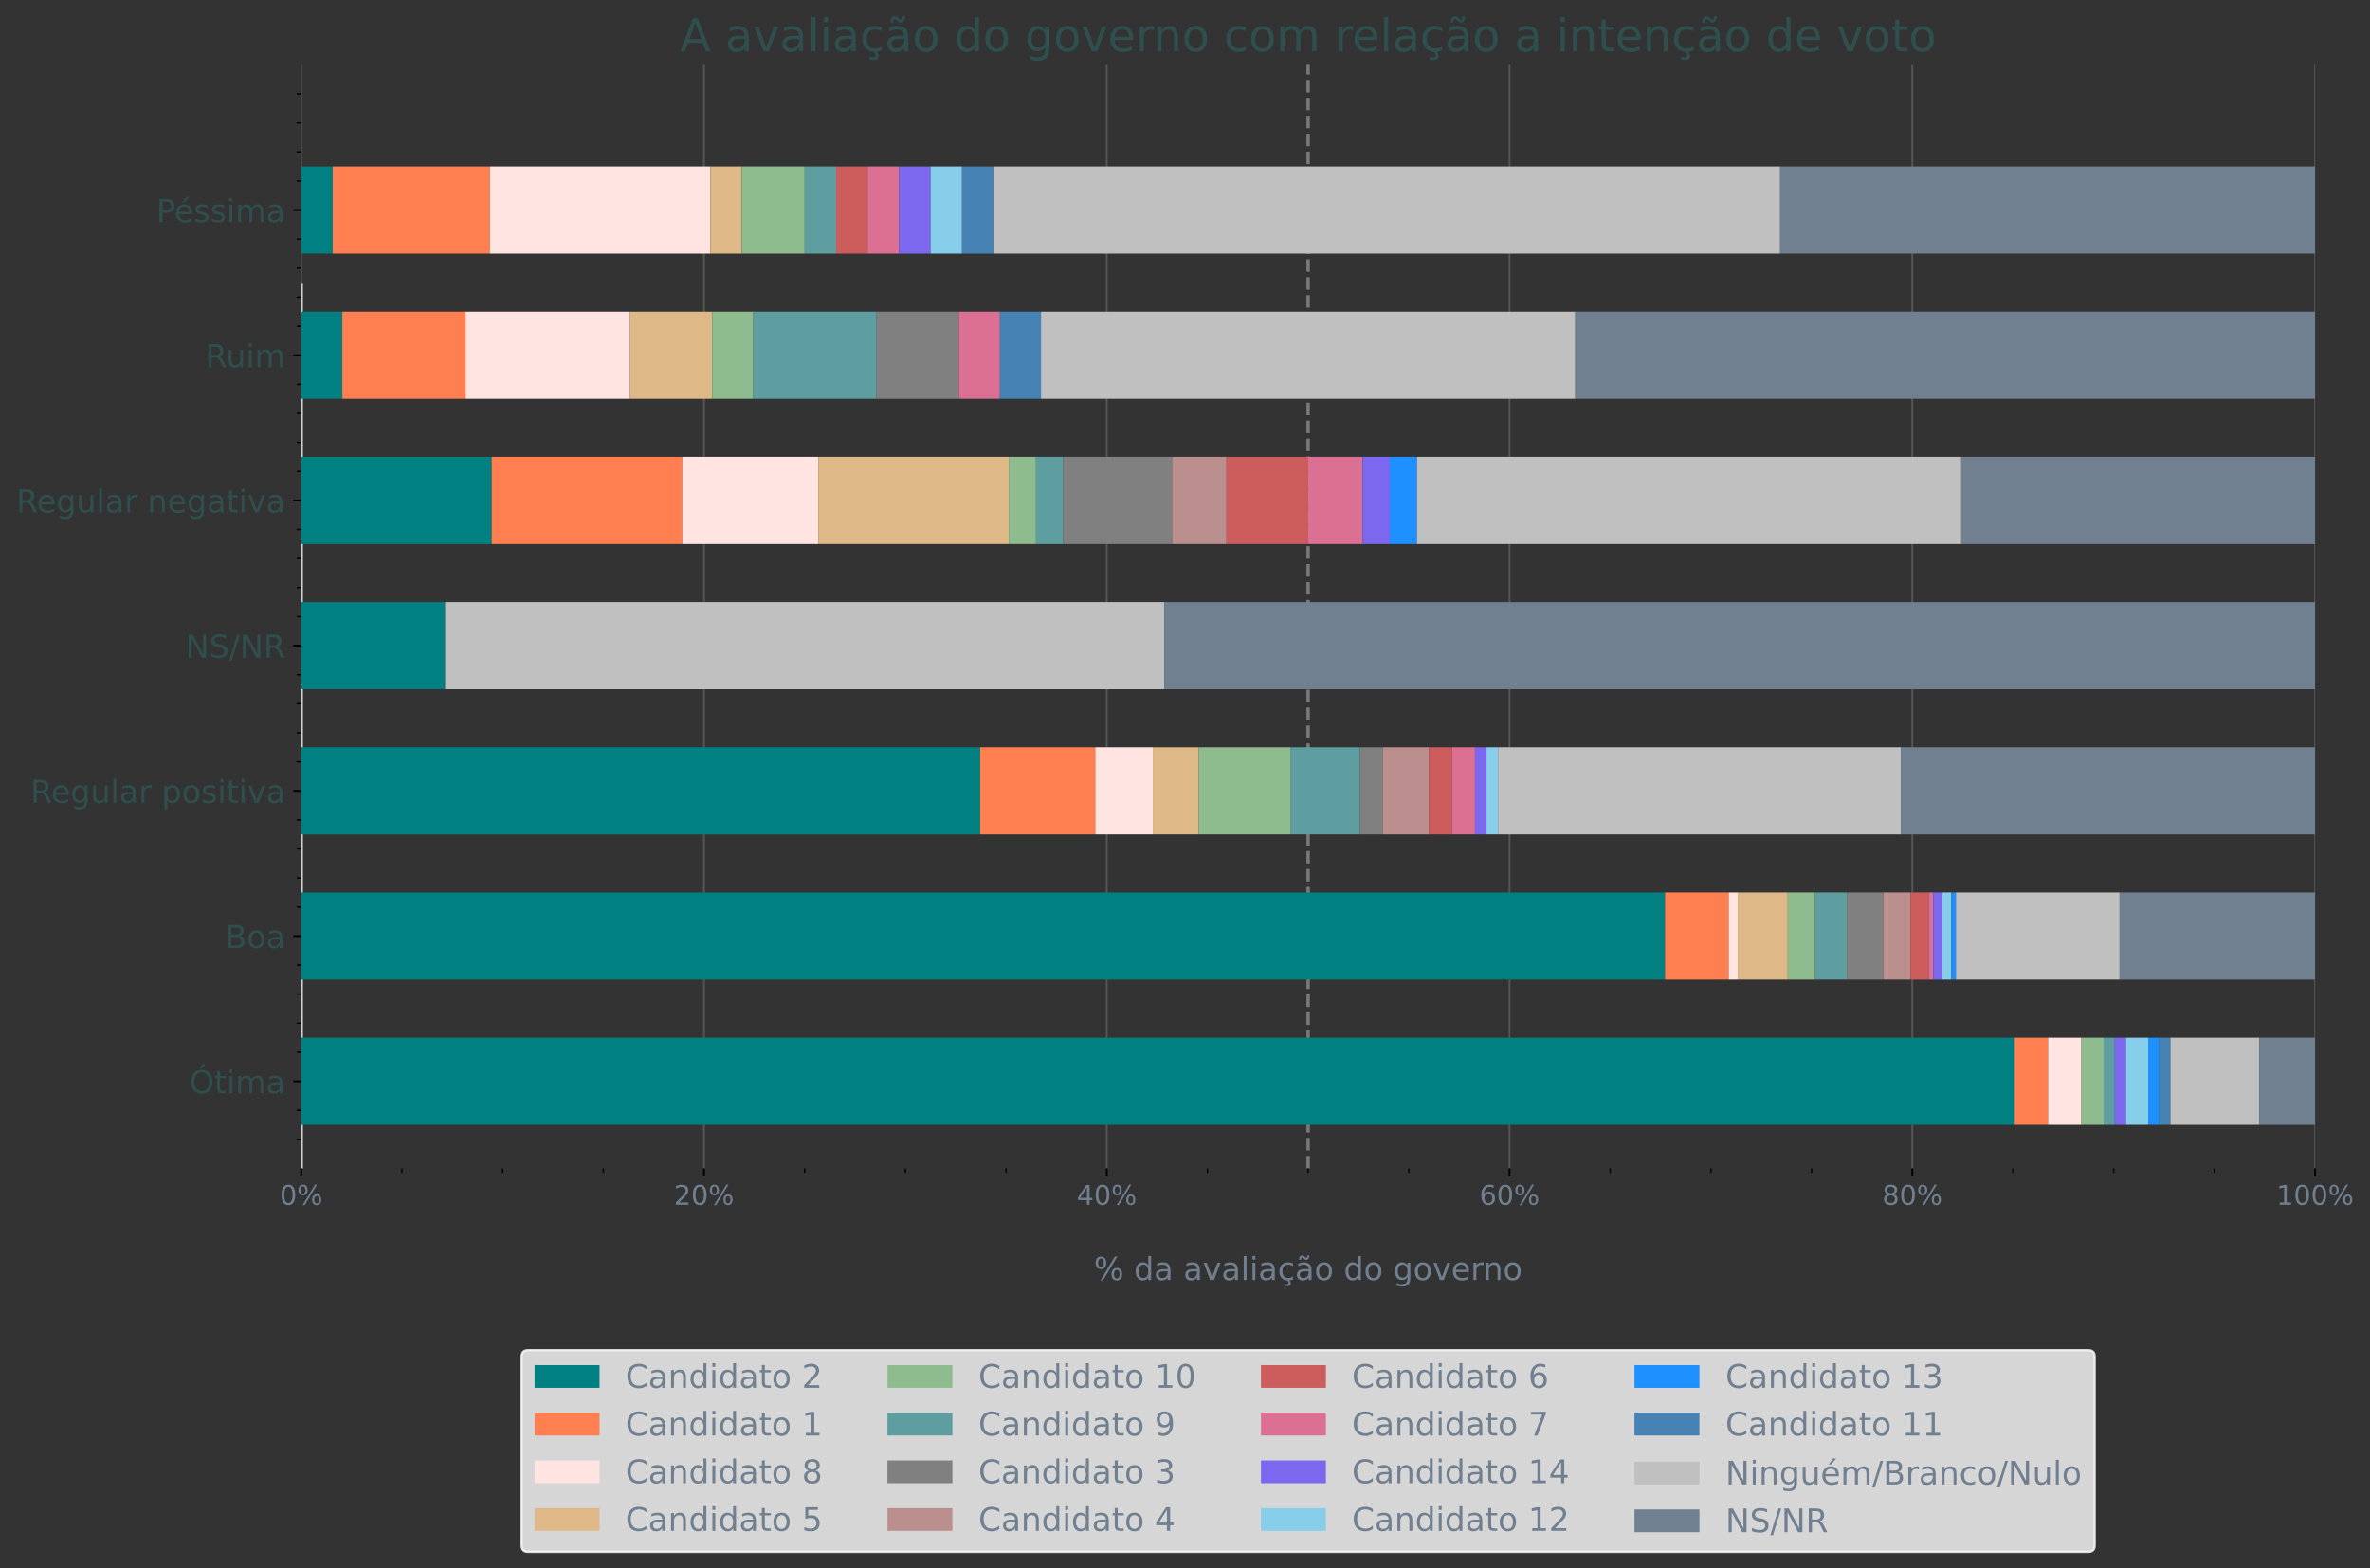 <?xml version="1.0" encoding="utf-8" standalone="no"?>
<!DOCTYPE svg PUBLIC "-//W3C//DTD SVG 1.1//EN"
  "http://www.w3.org/Graphics/SVG/1.1/DTD/svg11.dtd">
<!-- Created with matplotlib (https://matplotlib.org/) -->
<svg height="695.206pt" version="1.1" viewBox="0 0 1050.697 695.206" width="1050.697pt" xmlns="http://www.w3.org/2000/svg" xmlns:xlink="http://www.w3.org/1999/xlink">
 <rect x="0" y="0" width="1050.697" height="695.206" fill="#333333" stroke="none"/>
 <defs>
  <style type="text/css">*{stroke-linecap:butt;stroke-linejoin:round;}</style>
 </defs>
 <g id="figure_1">
  <g id="patch_1">
   <path d="M 0 695.206 
L 1050.697 695.206 
L 1050.697 0 
L 0 0 
z
" style="fill:none;"/>
  </g>
  <g id="axes_1">
   <g id="line2d_1">
    <path clip-path="url(#p6ed06a240d)" d="M 579.943 517.977 
L 579.943 28.738 
" style="fill:none;stroke:#c0c0c0;stroke-dasharray:5.55,2.4;stroke-dashoffset:0;stroke-opacity:0.5;stroke-width:1.5;"/>
   </g>
   <g id="matplotlib.axis_1">
    <g id="xtick_1">
     <g id="line2d_2">
      <path clip-path="url(#p6ed06a240d)" d="M 133.543 517.977 
L 133.543 28.738 
" style="fill:none;stroke:#c0c0c0;stroke-linecap:square;stroke-opacity:0.25;stroke-width:0.8;"/>
     </g>
     <g id="line2d_3">
      <defs>
       <path d="M 0 0 
L 0 3.5 
" id="mc7988fc612" style="stroke:#000000;stroke-width:0.8;"/>
      </defs>
      <g>
       <use style="stroke:#000000;stroke-width:0.8;" x="133.543" xlink:href="#mc7988fc612" y="517.977"/>
      </g>
     </g>
     <g id="text_1">
      <!-- 0% -->
      <g style="fill:#708090;" transform="translate(124.025 534.096)scale(0.12 -0.12)">
       <defs>
        <path d="M 31.781 66.406 
Q 24.172 66.406 20.328 58.906 
Q 16.5 51.422 16.5 36.375 
Q 16.5 21.391 20.328 13.891 
Q 24.172 6.391 31.781 6.391 
Q 39.453 6.391 43.281 13.891 
Q 47.125 21.391 47.125 36.375 
Q 47.125 51.422 43.281 58.906 
Q 39.453 66.406 31.781 66.406 
z
M 31.781 74.219 
Q 44.047 74.219 50.516 64.516 
Q 56.984 54.828 56.984 36.375 
Q 56.984 17.969 50.516 8.266 
Q 44.047 -1.422 31.781 -1.422 
Q 19.531 -1.422 13.062 8.266 
Q 6.594 17.969 6.594 36.375 
Q 6.594 54.828 13.062 64.516 
Q 19.531 74.219 31.781 74.219 
z
" id="DejaVuSans-48"/>
        <path d="M 72.703 32.078 
Q 68.453 32.078 66.031 28.469 
Q 63.625 24.859 63.625 18.406 
Q 63.625 12.062 66.031 8.422 
Q 68.453 4.781 72.703 4.781 
Q 76.859 4.781 79.266 8.422 
Q 81.688 12.062 81.688 18.406 
Q 81.688 24.812 79.266 28.438 
Q 76.859 32.078 72.703 32.078 
z
M 72.703 38.281 
Q 80.422 38.281 84.953 32.906 
Q 89.5 27.547 89.5 18.406 
Q 89.5 9.281 84.938 3.922 
Q 80.375 -1.422 72.703 -1.422 
Q 64.891 -1.422 60.344 3.922 
Q 55.812 9.281 55.812 18.406 
Q 55.812 27.594 60.375 32.938 
Q 64.938 38.281 72.703 38.281 
z
M 22.312 68.016 
Q 18.109 68.016 15.688 64.375 
Q 13.281 60.75 13.281 54.391 
Q 13.281 47.953 15.672 44.328 
Q 18.062 40.719 22.312 40.719 
Q 26.562 40.719 28.969 44.328 
Q 31.391 47.953 31.391 54.391 
Q 31.391 60.688 28.953 64.344 
Q 26.516 68.016 22.312 68.016 
z
M 66.406 74.219 
L 74.219 74.219 
L 28.609 -1.422 
L 20.797 -1.422 
z
M 22.312 74.219 
Q 30.031 74.219 34.609 68.875 
Q 39.203 63.531 39.203 54.391 
Q 39.203 45.172 34.641 39.844 
Q 30.078 34.516 22.312 34.516 
Q 14.547 34.516 10.031 39.859 
Q 5.516 45.219 5.516 54.391 
Q 5.516 63.484 10.047 68.844 
Q 14.594 74.219 22.312 74.219 
z
" id="DejaVuSans-37"/>
       </defs>
       <use xlink:href="#DejaVuSans-48"/>
       <use x="63.623" xlink:href="#DejaVuSans-37"/>
      </g>
     </g>
    </g>
    <g id="xtick_2">
     <g id="line2d_4">
      <path clip-path="url(#p6ed06a240d)" d="M 312.103 517.977 
L 312.103 28.738 
" style="fill:none;stroke:#c0c0c0;stroke-linecap:square;stroke-opacity:0.25;stroke-width:0.8;"/>
     </g>
     <g id="line2d_5">
      <g>
       <use style="stroke:#000000;stroke-width:0.8;" x="312.103" xlink:href="#mc7988fc612" y="517.977"/>
      </g>
     </g>
     <g id="text_2">
      <!-- 20% -->
      <g style="fill:#708090;" transform="translate(298.767 534.096)scale(0.12 -0.12)">
       <defs>
        <path d="M 19.188 8.297 
L 53.609 8.297 
L 53.609 0 
L 7.328 0 
L 7.328 8.297 
Q 12.938 14.109 22.625 23.891 
Q 32.328 33.688 34.812 36.531 
Q 39.547 41.844 41.422 45.531 
Q 43.312 49.219 43.312 52.781 
Q 43.312 58.594 39.234 62.25 
Q 35.156 65.922 28.609 65.922 
Q 23.969 65.922 18.812 64.312 
Q 13.672 62.703 7.812 59.422 
L 7.812 69.391 
Q 13.766 71.781 18.938 73 
Q 24.125 74.219 28.422 74.219 
Q 39.75 74.219 46.484 68.547 
Q 53.219 62.891 53.219 53.422 
Q 53.219 48.922 51.531 44.891 
Q 49.859 40.875 45.406 35.406 
Q 44.188 33.984 37.641 27.219 
Q 31.109 20.453 19.188 8.297 
z
" id="DejaVuSans-50"/>
       </defs>
       <use xlink:href="#DejaVuSans-50"/>
       <use x="63.623" xlink:href="#DejaVuSans-48"/>
       <use x="127.246" xlink:href="#DejaVuSans-37"/>
      </g>
     </g>
    </g>
    <g id="xtick_3">
     <g id="line2d_6">
      <path clip-path="url(#p6ed06a240d)" d="M 490.663 517.977 
L 490.663 28.738 
" style="fill:none;stroke:#c0c0c0;stroke-linecap:square;stroke-opacity:0.25;stroke-width:0.8;"/>
     </g>
     <g id="line2d_7">
      <g>
       <use style="stroke:#000000;stroke-width:0.8;" x="490.663" xlink:href="#mc7988fc612" y="517.977"/>
      </g>
     </g>
     <g id="text_3">
      <!-- 40% -->
      <g style="fill:#708090;" transform="translate(477.327 534.096)scale(0.12 -0.12)">
       <defs>
        <path d="M 37.797 64.312 
L 12.891 25.391 
L 37.797 25.391 
z
M 35.203 72.906 
L 47.609 72.906 
L 47.609 25.391 
L 58.016 25.391 
L 58.016 17.188 
L 47.609 17.188 
L 47.609 0 
L 37.797 0 
L 37.797 17.188 
L 4.891 17.188 
L 4.891 26.703 
z
" id="DejaVuSans-52"/>
       </defs>
       <use xlink:href="#DejaVuSans-52"/>
       <use x="63.623" xlink:href="#DejaVuSans-48"/>
       <use x="127.246" xlink:href="#DejaVuSans-37"/>
      </g>
     </g>
    </g>
    <g id="xtick_4">
     <g id="line2d_8">
      <path clip-path="url(#p6ed06a240d)" d="M 669.223 517.977 
L 669.223 28.738 
" style="fill:none;stroke:#c0c0c0;stroke-linecap:square;stroke-opacity:0.25;stroke-width:0.8;"/>
     </g>
     <g id="line2d_9">
      <g>
       <use style="stroke:#000000;stroke-width:0.8;" x="669.223" xlink:href="#mc7988fc612" y="517.977"/>
      </g>
     </g>
     <g id="text_4">
      <!-- 60% -->
      <g style="fill:#708090;" transform="translate(655.888 534.096)scale(0.12 -0.12)">
       <defs>
        <path d="M 33.016 40.375 
Q 26.375 40.375 22.484 35.828 
Q 18.609 31.297 18.609 23.391 
Q 18.609 15.531 22.484 10.953 
Q 26.375 6.391 33.016 6.391 
Q 39.656 6.391 43.531 10.953 
Q 47.406 15.531 47.406 23.391 
Q 47.406 31.297 43.531 35.828 
Q 39.656 40.375 33.016 40.375 
z
M 52.594 71.297 
L 52.594 62.312 
Q 48.875 64.062 45.094 64.984 
Q 41.312 65.922 37.594 65.922 
Q 27.828 65.922 22.672 59.328 
Q 17.531 52.734 16.797 39.406 
Q 19.672 43.656 24.016 45.922 
Q 28.375 48.188 33.594 48.188 
Q 44.578 48.188 50.953 41.516 
Q 57.328 34.859 57.328 23.391 
Q 57.328 12.156 50.688 5.359 
Q 44.047 -1.422 33.016 -1.422 
Q 20.359 -1.422 13.672 8.266 
Q 6.984 17.969 6.984 36.375 
Q 6.984 53.656 15.188 63.938 
Q 23.391 74.219 37.203 74.219 
Q 40.922 74.219 44.703 73.484 
Q 48.484 72.75 52.594 71.297 
z
" id="DejaVuSans-54"/>
       </defs>
       <use xlink:href="#DejaVuSans-54"/>
       <use x="63.623" xlink:href="#DejaVuSans-48"/>
       <use x="127.246" xlink:href="#DejaVuSans-37"/>
      </g>
     </g>
    </g>
    <g id="xtick_5">
     <g id="line2d_10">
      <path clip-path="url(#p6ed06a240d)" d="M 847.783 517.977 
L 847.783 28.738 
" style="fill:none;stroke:#c0c0c0;stroke-linecap:square;stroke-opacity:0.25;stroke-width:0.8;"/>
     </g>
     <g id="line2d_11">
      <g>
       <use style="stroke:#000000;stroke-width:0.8;" x="847.783" xlink:href="#mc7988fc612" y="517.977"/>
      </g>
     </g>
     <g id="text_5">
      <!-- 80% -->
      <g style="fill:#708090;" transform="translate(834.447 534.096)scale(0.12 -0.12)">
       <defs>
        <path d="M 31.781 34.625 
Q 24.75 34.625 20.719 30.859 
Q 16.703 27.094 16.703 20.516 
Q 16.703 13.922 20.719 10.156 
Q 24.75 6.391 31.781 6.391 
Q 38.812 6.391 42.859 10.172 
Q 46.922 13.969 46.922 20.516 
Q 46.922 27.094 42.891 30.859 
Q 38.875 34.625 31.781 34.625 
z
M 21.922 38.812 
Q 15.578 40.375 12.031 44.719 
Q 8.5 49.078 8.5 55.328 
Q 8.5 64.062 14.719 69.141 
Q 20.953 74.219 31.781 74.219 
Q 42.672 74.219 48.875 69.141 
Q 55.078 64.062 55.078 55.328 
Q 55.078 49.078 51.531 44.719 
Q 48 40.375 41.703 38.812 
Q 48.828 37.156 52.797 32.312 
Q 56.781 27.484 56.781 20.516 
Q 56.781 9.906 50.312 4.234 
Q 43.844 -1.422 31.781 -1.422 
Q 19.734 -1.422 13.25 4.234 
Q 6.781 9.906 6.781 20.516 
Q 6.781 27.484 10.781 32.312 
Q 14.797 37.156 21.922 38.812 
z
M 18.312 54.391 
Q 18.312 48.734 21.844 45.562 
Q 25.391 42.391 31.781 42.391 
Q 38.141 42.391 41.719 45.562 
Q 45.312 48.734 45.312 54.391 
Q 45.312 60.062 41.719 63.234 
Q 38.141 66.406 31.781 66.406 
Q 25.391 66.406 21.844 63.234 
Q 18.312 60.062 18.312 54.391 
z
" id="DejaVuSans-56"/>
       </defs>
       <use xlink:href="#DejaVuSans-56"/>
       <use x="63.623" xlink:href="#DejaVuSans-48"/>
       <use x="127.246" xlink:href="#DejaVuSans-37"/>
      </g>
     </g>
    </g>
    <g id="xtick_6">
     <g id="line2d_12">
      <path clip-path="url(#p6ed06a240d)" d="M 1026.343 517.977 
L 1026.343 28.738 
" style="fill:none;stroke:#c0c0c0;stroke-linecap:square;stroke-opacity:0.25;stroke-width:0.8;"/>
     </g>
     <g id="line2d_13">
      <g>
       <use style="stroke:#000000;stroke-width:0.8;" x="1026.343" xlink:href="#mc7988fc612" y="517.977"/>
      </g>
     </g>
     <g id="text_6">
      <!-- 100% -->
      <g style="fill:#708090;" transform="translate(1009.19 534.096)scale(0.12 -0.12)">
       <defs>
        <path d="M 12.406 8.297 
L 28.516 8.297 
L 28.516 63.922 
L 10.984 60.406 
L 10.984 69.391 
L 28.422 72.906 
L 38.281 72.906 
L 38.281 8.297 
L 54.391 8.297 
L 54.391 0 
L 12.406 0 
z
" id="DejaVuSans-49"/>
       </defs>
       <use xlink:href="#DejaVuSans-49"/>
       <use x="63.623" xlink:href="#DejaVuSans-48"/>
       <use x="127.246" xlink:href="#DejaVuSans-48"/>
       <use x="190.869" xlink:href="#DejaVuSans-37"/>
      </g>
     </g>
    </g>
    <g id="xtick_7">
     <g id="line2d_14">
      <defs>
       <path d="M 0 0 
L 0 2 
" id="m62dd692169" style="stroke:#000000;stroke-width:0.6;"/>
      </defs>
      <g>
       <use style="stroke:#000000;stroke-width:0.6;" x="178.183" xlink:href="#m62dd692169" y="517.977"/>
      </g>
     </g>
    </g>
    <g id="xtick_8">
     <g id="line2d_15">
      <g>
       <use style="stroke:#000000;stroke-width:0.6;" x="222.823" xlink:href="#m62dd692169" y="517.977"/>
      </g>
     </g>
    </g>
    <g id="xtick_9">
     <g id="line2d_16">
      <g>
       <use style="stroke:#000000;stroke-width:0.6;" x="267.463" xlink:href="#m62dd692169" y="517.977"/>
      </g>
     </g>
    </g>
    <g id="xtick_10">
     <g id="line2d_17">
      <g>
       <use style="stroke:#000000;stroke-width:0.6;" x="356.743" xlink:href="#m62dd692169" y="517.977"/>
      </g>
     </g>
    </g>
    <g id="xtick_11">
     <g id="line2d_18">
      <g>
       <use style="stroke:#000000;stroke-width:0.6;" x="401.383" xlink:href="#m62dd692169" y="517.977"/>
      </g>
     </g>
    </g>
    <g id="xtick_12">
     <g id="line2d_19">
      <g>
       <use style="stroke:#000000;stroke-width:0.6;" x="446.023" xlink:href="#m62dd692169" y="517.977"/>
      </g>
     </g>
    </g>
    <g id="xtick_13">
     <g id="line2d_20">
      <g>
       <use style="stroke:#000000;stroke-width:0.6;" x="535.303" xlink:href="#m62dd692169" y="517.977"/>
      </g>
     </g>
    </g>
    <g id="xtick_14">
     <g id="line2d_21">
      <g>
       <use style="stroke:#000000;stroke-width:0.6;" x="579.943" xlink:href="#m62dd692169" y="517.977"/>
      </g>
     </g>
    </g>
    <g id="xtick_15">
     <g id="line2d_22">
      <g>
       <use style="stroke:#000000;stroke-width:0.6;" x="624.583" xlink:href="#m62dd692169" y="517.977"/>
      </g>
     </g>
    </g>
    <g id="xtick_16">
     <g id="line2d_23">
      <g>
       <use style="stroke:#000000;stroke-width:0.6;" x="713.863" xlink:href="#m62dd692169" y="517.977"/>
      </g>
     </g>
    </g>
    <g id="xtick_17">
     <g id="line2d_24">
      <g>
       <use style="stroke:#000000;stroke-width:0.6;" x="758.503" xlink:href="#m62dd692169" y="517.977"/>
      </g>
     </g>
    </g>
    <g id="xtick_18">
     <g id="line2d_25">
      <g>
       <use style="stroke:#000000;stroke-width:0.6;" x="803.143" xlink:href="#m62dd692169" y="517.977"/>
      </g>
     </g>
    </g>
    <g id="xtick_19">
     <g id="line2d_26">
      <g>
       <use style="stroke:#000000;stroke-width:0.6;" x="892.423" xlink:href="#m62dd692169" y="517.977"/>
      </g>
     </g>
    </g>
    <g id="xtick_20">
     <g id="line2d_27">
      <g>
       <use style="stroke:#000000;stroke-width:0.6;" x="937.063" xlink:href="#m62dd692169" y="517.977"/>
      </g>
     </g>
    </g>
    <g id="xtick_21">
     <g id="line2d_28">
      <g>
       <use style="stroke:#000000;stroke-width:0.6;" x="981.703" xlink:href="#m62dd692169" y="517.977"/>
      </g>
     </g>
    </g>
    <g id="text_7">
     <!-- % da avaliação do governo -->
     <g style="fill:#708090;" transform="translate(484.958 567.467)scale(0.14 -0.14)">
      <defs>
       <path id="DejaVuSans-32"/>
       <path d="M 45.406 46.391 
L 45.406 75.984 
L 54.391 75.984 
L 54.391 0 
L 45.406 0 
L 45.406 8.203 
Q 42.578 3.328 38.25 0.953 
Q 33.938 -1.422 27.875 -1.422 
Q 17.969 -1.422 11.734 6.484 
Q 5.516 14.406 5.516 27.297 
Q 5.516 40.188 11.734 48.094 
Q 17.969 56 27.875 56 
Q 33.938 56 38.25 53.625 
Q 42.578 51.266 45.406 46.391 
z
M 14.797 27.297 
Q 14.797 17.391 18.875 11.75 
Q 22.953 6.109 30.078 6.109 
Q 37.203 6.109 41.297 11.75 
Q 45.406 17.391 45.406 27.297 
Q 45.406 37.203 41.297 42.844 
Q 37.203 48.484 30.078 48.484 
Q 22.953 48.484 18.875 42.844 
Q 14.797 37.203 14.797 27.297 
z
" id="DejaVuSans-100"/>
       <path d="M 34.281 27.484 
Q 23.391 27.484 19.188 25 
Q 14.984 22.516 14.984 16.5 
Q 14.984 11.719 18.141 8.906 
Q 21.297 6.109 26.703 6.109 
Q 34.188 6.109 38.703 11.406 
Q 43.219 16.703 43.219 25.484 
L 43.219 27.484 
z
M 52.203 31.203 
L 52.203 0 
L 43.219 0 
L 43.219 8.297 
Q 40.141 3.328 35.547 0.953 
Q 30.953 -1.422 24.312 -1.422 
Q 15.922 -1.422 10.953 3.297 
Q 6 8.016 6 15.922 
Q 6 25.141 12.172 29.828 
Q 18.359 34.516 30.609 34.516 
L 43.219 34.516 
L 43.219 35.406 
Q 43.219 41.609 39.141 45 
Q 35.062 48.391 27.688 48.391 
Q 23 48.391 18.547 47.266 
Q 14.109 46.141 10.016 43.891 
L 10.016 52.203 
Q 14.938 54.109 19.578 55.047 
Q 24.219 56 28.609 56 
Q 40.484 56 46.344 49.844 
Q 52.203 43.703 52.203 31.203 
z
" id="DejaVuSans-97"/>
       <path d="M 2.984 54.688 
L 12.5 54.688 
L 29.594 8.797 
L 46.688 54.688 
L 56.203 54.688 
L 35.688 0 
L 23.484 0 
z
" id="DejaVuSans-118"/>
       <path d="M 9.422 75.984 
L 18.406 75.984 
L 18.406 0 
L 9.422 0 
z
" id="DejaVuSans-108"/>
       <path d="M 9.422 54.688 
L 18.406 54.688 
L 18.406 0 
L 9.422 0 
z
M 9.422 75.984 
L 18.406 75.984 
L 18.406 64.594 
L 9.422 64.594 
z
" id="DejaVuSans-105"/>
       <path d="M 48.781 52.594 
L 48.781 44.188 
Q 44.969 46.297 41.141 47.344 
Q 37.312 48.391 33.406 48.391 
Q 24.656 48.391 19.812 42.844 
Q 14.984 37.312 14.984 27.297 
Q 14.984 17.281 19.812 11.734 
Q 24.656 6.203 33.406 6.203 
Q 37.312 6.203 41.141 7.25 
Q 44.969 8.297 48.781 10.406 
L 48.781 2.094 
Q 45.016 0.344 40.984 -0.531 
Q 36.969 -1.422 32.422 -1.422 
Q 20.062 -1.422 12.781 6.344 
Q 5.516 14.109 5.516 27.297 
Q 5.516 40.672 12.859 48.328 
Q 20.219 56 33.016 56 
Q 37.156 56 41.109 55.141 
Q 45.062 54.297 48.781 52.594 
z
M 36.078 0 
Q 38.766 -3.031 40.078 -5.594 
Q 41.406 -8.156 41.406 -10.5 
Q 41.406 -14.844 38.469 -17.062 
Q 35.547 -19.281 29.781 -19.281 
Q 27.547 -19.281 25.422 -18.984 
Q 23.297 -18.703 21.188 -18.109 
L 21.188 -11.719 
Q 22.859 -12.547 24.656 -12.906 
Q 26.469 -13.281 28.766 -13.281 
Q 31.641 -13.281 33.109 -12.109 
Q 34.578 -10.938 34.578 -8.688 
Q 34.578 -7.234 33.516 -5.109 
Q 32.469 -2.984 30.281 0 
z
" id="DejaVuSans-231"/>
       <path d="M 34.281 27.484 
Q 23.391 27.484 19.188 25 
Q 14.984 22.516 14.984 16.5 
Q 14.984 11.719 18.141 8.906 
Q 21.297 6.109 26.703 6.109 
Q 34.188 6.109 38.703 11.406 
Q 43.219 16.703 43.219 25.484 
L 43.219 27.484 
z
M 52.203 31.203 
L 52.203 0 
L 43.219 0 
L 43.219 8.297 
Q 40.141 3.328 35.547 0.953 
Q 30.953 -1.422 24.312 -1.422 
Q 15.922 -1.422 10.953 3.297 
Q 6 8.016 6 15.922 
Q 6 25.141 12.172 29.828 
Q 18.359 34.516 30.609 34.516 
L 43.219 34.516 
L 43.219 35.406 
Q 43.219 41.609 39.141 45 
Q 35.062 48.391 27.688 48.391 
Q 23 48.391 18.547 47.266 
Q 14.109 46.141 10.016 43.891 
L 10.016 52.203 
Q 14.938 54.109 19.578 55.047 
Q 24.219 56 28.609 56 
Q 40.484 56 46.344 49.844 
Q 52.203 43.703 52.203 31.203 
z
M 28.812 66.891 
L 26.031 69.578 
Q 24.953 70.562 24.141 71.016 
Q 23.344 71.484 22.703 71.484 
Q 20.844 71.484 19.969 69.703 
Q 19.094 67.922 19 63.922 
L 12.891 63.922 
Q 12.984 70.516 15.469 74.094 
Q 17.969 77.688 22.406 77.688 
Q 24.266 77.688 25.828 77 
Q 27.391 76.312 29.203 74.703 
L 31.984 72.016 
Q 33.062 71.047 33.859 70.578 
Q 34.672 70.125 35.297 70.125 
Q 37.156 70.125 38.031 71.906 
Q 38.922 73.688 39.016 77.688 
L 45.125 77.688 
Q 45.016 71.094 42.531 67.5 
Q 40.047 63.922 35.594 63.922 
Q 33.734 63.922 32.172 64.594 
Q 30.609 65.281 28.812 66.891 
z
" id="DejaVuSans-227"/>
       <path d="M 30.609 48.391 
Q 23.391 48.391 19.188 42.75 
Q 14.984 37.109 14.984 27.297 
Q 14.984 17.484 19.156 11.844 
Q 23.344 6.203 30.609 6.203 
Q 37.797 6.203 41.984 11.859 
Q 46.188 17.531 46.188 27.297 
Q 46.188 37.016 41.984 42.703 
Q 37.797 48.391 30.609 48.391 
z
M 30.609 56 
Q 42.328 56 49.016 48.375 
Q 55.719 40.766 55.719 27.297 
Q 55.719 13.875 49.016 6.219 
Q 42.328 -1.422 30.609 -1.422 
Q 18.844 -1.422 12.172 6.219 
Q 5.516 13.875 5.516 27.297 
Q 5.516 40.766 12.172 48.375 
Q 18.844 56 30.609 56 
z
" id="DejaVuSans-111"/>
       <path d="M 45.406 27.984 
Q 45.406 37.75 41.375 43.109 
Q 37.359 48.484 30.078 48.484 
Q 22.859 48.484 18.828 43.109 
Q 14.797 37.75 14.797 27.984 
Q 14.797 18.266 18.828 12.891 
Q 22.859 7.516 30.078 7.516 
Q 37.359 7.516 41.375 12.891 
Q 45.406 18.266 45.406 27.984 
z
M 54.391 6.781 
Q 54.391 -7.172 48.188 -13.984 
Q 42 -20.797 29.203 -20.797 
Q 24.469 -20.797 20.266 -20.094 
Q 16.062 -19.391 12.109 -17.922 
L 12.109 -9.188 
Q 16.062 -11.328 19.922 -12.344 
Q 23.781 -13.375 27.781 -13.375 
Q 36.625 -13.375 41.016 -8.766 
Q 45.406 -4.156 45.406 5.172 
L 45.406 9.625 
Q 42.625 4.781 38.281 2.391 
Q 33.938 0 27.875 0 
Q 17.828 0 11.672 7.656 
Q 5.516 15.328 5.516 27.984 
Q 5.516 40.672 11.672 48.328 
Q 17.828 56 27.875 56 
Q 33.938 56 38.281 53.609 
Q 42.625 51.219 45.406 46.391 
L 45.406 54.688 
L 54.391 54.688 
z
" id="DejaVuSans-103"/>
       <path d="M 56.203 29.594 
L 56.203 25.203 
L 14.891 25.203 
Q 15.484 15.922 20.484 11.062 
Q 25.484 6.203 34.422 6.203 
Q 39.594 6.203 44.453 7.469 
Q 49.312 8.734 54.109 11.281 
L 54.109 2.781 
Q 49.266 0.734 44.188 -0.344 
Q 39.109 -1.422 33.891 -1.422 
Q 20.797 -1.422 13.156 6.188 
Q 5.516 13.812 5.516 26.812 
Q 5.516 40.234 12.766 48.109 
Q 20.016 56 32.328 56 
Q 43.359 56 49.781 48.891 
Q 56.203 41.797 56.203 29.594 
z
M 47.219 32.234 
Q 47.125 39.594 43.094 43.984 
Q 39.062 48.391 32.422 48.391 
Q 24.906 48.391 20.391 44.141 
Q 15.875 39.891 15.188 32.172 
z
" id="DejaVuSans-101"/>
       <path d="M 41.109 46.297 
Q 39.594 47.172 37.812 47.578 
Q 36.031 48 33.891 48 
Q 26.266 48 22.188 43.047 
Q 18.109 38.094 18.109 28.812 
L 18.109 0 
L 9.078 0 
L 9.078 54.688 
L 18.109 54.688 
L 18.109 46.188 
Q 20.953 51.172 25.484 53.578 
Q 30.031 56 36.531 56 
Q 37.453 56 38.578 55.875 
Q 39.703 55.766 41.062 55.516 
z
" id="DejaVuSans-114"/>
       <path d="M 54.891 33.016 
L 54.891 0 
L 45.906 0 
L 45.906 32.719 
Q 45.906 40.484 42.875 44.328 
Q 39.844 48.188 33.797 48.188 
Q 26.516 48.188 22.312 43.547 
Q 18.109 38.922 18.109 30.906 
L 18.109 0 
L 9.078 0 
L 9.078 54.688 
L 18.109 54.688 
L 18.109 46.188 
Q 21.344 51.125 25.703 53.562 
Q 30.078 56 35.797 56 
Q 45.219 56 50.047 50.172 
Q 54.891 44.344 54.891 33.016 
z
" id="DejaVuSans-110"/>
      </defs>
      <use xlink:href="#DejaVuSans-37"/>
      <use x="95.02" xlink:href="#DejaVuSans-32"/>
      <use x="126.807" xlink:href="#DejaVuSans-100"/>
      <use x="190.283" xlink:href="#DejaVuSans-97"/>
      <use x="251.562" xlink:href="#DejaVuSans-32"/>
      <use x="283.35" xlink:href="#DejaVuSans-97"/>
      <use x="344.629" xlink:href="#DejaVuSans-118"/>
      <use x="403.809" xlink:href="#DejaVuSans-97"/>
      <use x="465.088" xlink:href="#DejaVuSans-108"/>
      <use x="492.871" xlink:href="#DejaVuSans-105"/>
      <use x="520.654" xlink:href="#DejaVuSans-97"/>
      <use x="581.934" xlink:href="#DejaVuSans-231"/>
      <use x="636.914" xlink:href="#DejaVuSans-227"/>
      <use x="698.193" xlink:href="#DejaVuSans-111"/>
      <use x="759.375" xlink:href="#DejaVuSans-32"/>
      <use x="791.162" xlink:href="#DejaVuSans-100"/>
      <use x="854.639" xlink:href="#DejaVuSans-111"/>
      <use x="915.82" xlink:href="#DejaVuSans-32"/>
      <use x="947.607" xlink:href="#DejaVuSans-103"/>
      <use x="1011.084" xlink:href="#DejaVuSans-111"/>
      <use x="1072.266" xlink:href="#DejaVuSans-118"/>
      <use x="1131.445" xlink:href="#DejaVuSans-101"/>
      <use x="1192.969" xlink:href="#DejaVuSans-114"/>
      <use x="1232.332" xlink:href="#DejaVuSans-110"/>
      <use x="1295.711" xlink:href="#DejaVuSans-111"/>
     </g>
    </g>
   </g>
   <g id="matplotlib.axis_2">
    <g id="ytick_1">
     <g id="line2d_29">
      <defs>
       <path d="M 0 0 
L -3.5 0 
" id="m5dd65d3ffc" style="stroke:#000000;stroke-width:0.8;"/>
      </defs>
      <g>
       <use style="stroke:#000000;stroke-width:0.8;" x="133.543" xlink:href="#m5dd65d3ffc" y="93.111"/>
      </g>
     </g>
     <g id="text_8">
      <!-- Péssima -->
      <g style="fill:#2f4f4f;" transform="translate(69.303 98.43)scale(0.14 -0.14)">
       <defs>
        <path d="M 19.672 64.797 
L 19.672 37.406 
L 32.078 37.406 
Q 38.969 37.406 42.719 40.969 
Q 46.484 44.531 46.484 51.125 
Q 46.484 57.672 42.719 61.234 
Q 38.969 64.797 32.078 64.797 
z
M 9.812 72.906 
L 32.078 72.906 
Q 44.344 72.906 50.609 67.359 
Q 56.891 61.812 56.891 51.125 
Q 56.891 40.328 50.609 34.812 
Q 44.344 29.297 32.078 29.297 
L 19.672 29.297 
L 19.672 0 
L 9.812 0 
z
" id="DejaVuSans-80"/>
        <path d="M 56.203 29.594 
L 56.203 25.203 
L 14.891 25.203 
Q 15.484 15.922 20.484 11.062 
Q 25.484 6.203 34.422 6.203 
Q 39.594 6.203 44.453 7.469 
Q 49.312 8.734 54.109 11.281 
L 54.109 2.781 
Q 49.266 0.734 44.188 -0.344 
Q 39.109 -1.422 33.891 -1.422 
Q 20.797 -1.422 13.156 6.188 
Q 5.516 13.812 5.516 26.812 
Q 5.516 40.234 12.766 48.109 
Q 20.016 56 32.328 56 
Q 43.359 56 49.781 48.891 
Q 56.203 41.797 56.203 29.594 
z
M 47.219 32.234 
Q 47.125 39.594 43.094 43.984 
Q 39.062 48.391 32.422 48.391 
Q 24.906 48.391 20.391 44.141 
Q 15.875 39.891 15.188 32.172 
z
M 38.578 79.984 
L 48.297 79.984 
L 32.375 61.625 
L 24.906 61.625 
z
" id="DejaVuSans-233"/>
        <path d="M 44.281 53.078 
L 44.281 44.578 
Q 40.484 46.531 36.375 47.5 
Q 32.281 48.484 27.875 48.484 
Q 21.188 48.484 17.844 46.438 
Q 14.5 44.391 14.5 40.281 
Q 14.5 37.156 16.891 35.375 
Q 19.281 33.594 26.516 31.984 
L 29.594 31.297 
Q 39.156 29.25 43.188 25.516 
Q 47.219 21.781 47.219 15.094 
Q 47.219 7.469 41.188 3.016 
Q 35.156 -1.422 24.609 -1.422 
Q 20.219 -1.422 15.453 -0.562 
Q 10.688 0.297 5.422 2 
L 5.422 11.281 
Q 10.406 8.688 15.234 7.391 
Q 20.062 6.109 24.812 6.109 
Q 31.156 6.109 34.562 8.281 
Q 37.984 10.453 37.984 14.406 
Q 37.984 18.062 35.516 20.016 
Q 33.062 21.969 24.703 23.781 
L 21.578 24.516 
Q 13.234 26.266 9.516 29.906 
Q 5.812 33.547 5.812 39.891 
Q 5.812 47.609 11.281 51.797 
Q 16.75 56 26.812 56 
Q 31.781 56 36.172 55.266 
Q 40.578 54.547 44.281 53.078 
z
" id="DejaVuSans-115"/>
        <path d="M 52 44.188 
Q 55.375 50.25 60.062 53.125 
Q 64.75 56 71.094 56 
Q 79.641 56 84.281 50.016 
Q 88.922 44.047 88.922 33.016 
L 88.922 0 
L 79.891 0 
L 79.891 32.719 
Q 79.891 40.578 77.094 44.375 
Q 74.312 48.188 68.609 48.188 
Q 61.625 48.188 57.562 43.547 
Q 53.516 38.922 53.516 30.906 
L 53.516 0 
L 44.484 0 
L 44.484 32.719 
Q 44.484 40.625 41.703 44.406 
Q 38.922 48.188 33.109 48.188 
Q 26.219 48.188 22.156 43.531 
Q 18.109 38.875 18.109 30.906 
L 18.109 0 
L 9.078 0 
L 9.078 54.688 
L 18.109 54.688 
L 18.109 46.188 
Q 21.188 51.219 25.484 53.609 
Q 29.781 56 35.688 56 
Q 41.656 56 45.828 52.969 
Q 50 49.953 52 44.188 
z
" id="DejaVuSans-109"/>
       </defs>
       <use xlink:href="#DejaVuSans-80"/>
       <use x="56.678" xlink:href="#DejaVuSans-233"/>
       <use x="118.201" xlink:href="#DejaVuSans-115"/>
       <use x="170.301" xlink:href="#DejaVuSans-115"/>
       <use x="222.4" xlink:href="#DejaVuSans-105"/>
       <use x="250.184" xlink:href="#DejaVuSans-109"/>
       <use x="347.596" xlink:href="#DejaVuSans-97"/>
      </g>
     </g>
    </g>
    <g id="ytick_2">
     <g id="line2d_30">
      <g>
       <use style="stroke:#000000;stroke-width:0.8;" x="133.543" xlink:href="#m5dd65d3ffc" y="157.485"/>
      </g>
     </g>
     <g id="text_9">
      <!-- Ruim -->
      <g style="fill:#2f4f4f;" transform="translate(91.047 162.804)scale(0.14 -0.14)">
       <defs>
        <path d="M 44.391 34.188 
Q 47.562 33.109 50.562 29.594 
Q 53.562 26.078 56.594 19.922 
L 66.609 0 
L 56 0 
L 46.688 18.703 
Q 43.062 26.031 39.672 28.422 
Q 36.281 30.812 30.422 30.812 
L 19.672 30.812 
L 19.672 0 
L 9.812 0 
L 9.812 72.906 
L 32.078 72.906 
Q 44.578 72.906 50.734 67.672 
Q 56.891 62.453 56.891 51.906 
Q 56.891 45.016 53.688 40.469 
Q 50.484 35.938 44.391 34.188 
z
M 19.672 64.797 
L 19.672 38.922 
L 32.078 38.922 
Q 39.203 38.922 42.844 42.219 
Q 46.484 45.516 46.484 51.906 
Q 46.484 58.297 42.844 61.547 
Q 39.203 64.797 32.078 64.797 
z
" id="DejaVuSans-82"/>
        <path d="M 8.5 21.578 
L 8.5 54.688 
L 17.484 54.688 
L 17.484 21.922 
Q 17.484 14.156 20.5 10.266 
Q 23.531 6.391 29.594 6.391 
Q 36.859 6.391 41.078 11.031 
Q 45.312 15.672 45.312 23.688 
L 45.312 54.688 
L 54.297 54.688 
L 54.297 0 
L 45.312 0 
L 45.312 8.406 
Q 42.047 3.422 37.719 1 
Q 33.406 -1.422 27.688 -1.422 
Q 18.266 -1.422 13.375 4.438 
Q 8.5 10.297 8.5 21.578 
z
M 31.109 56 
z
" id="DejaVuSans-117"/>
       </defs>
       <use xlink:href="#DejaVuSans-82"/>
       <use x="64.982" xlink:href="#DejaVuSans-117"/>
       <use x="128.361" xlink:href="#DejaVuSans-105"/>
       <use x="156.145" xlink:href="#DejaVuSans-109"/>
      </g>
     </g>
    </g>
    <g id="ytick_3">
     <g id="line2d_31">
      <g>
       <use style="stroke:#000000;stroke-width:0.8;" x="133.543" xlink:href="#m5dd65d3ffc" y="221.859"/>
      </g>
     </g>
     <g id="text_10">
      <!-- Regular negativa -->
      <g style="fill:#2f4f4f;" transform="translate(7.2 227.177)scale(0.14 -0.14)">
       <defs>
        <path d="M 18.312 70.219 
L 18.312 54.688 
L 36.812 54.688 
L 36.812 47.703 
L 18.312 47.703 
L 18.312 18.016 
Q 18.312 11.328 20.141 9.422 
Q 21.969 7.516 27.594 7.516 
L 36.812 7.516 
L 36.812 0 
L 27.594 0 
Q 17.188 0 13.234 3.875 
Q 9.281 7.766 9.281 18.016 
L 9.281 47.703 
L 2.688 47.703 
L 2.688 54.688 
L 9.281 54.688 
L 9.281 70.219 
z
" id="DejaVuSans-116"/>
       </defs>
       <use xlink:href="#DejaVuSans-82"/>
       <use x="64.982" xlink:href="#DejaVuSans-101"/>
       <use x="126.506" xlink:href="#DejaVuSans-103"/>
       <use x="189.982" xlink:href="#DejaVuSans-117"/>
       <use x="253.361" xlink:href="#DejaVuSans-108"/>
       <use x="281.145" xlink:href="#DejaVuSans-97"/>
       <use x="342.424" xlink:href="#DejaVuSans-114"/>
       <use x="383.537" xlink:href="#DejaVuSans-32"/>
       <use x="415.324" xlink:href="#DejaVuSans-110"/>
       <use x="478.703" xlink:href="#DejaVuSans-101"/>
       <use x="540.227" xlink:href="#DejaVuSans-103"/>
       <use x="603.703" xlink:href="#DejaVuSans-97"/>
       <use x="664.982" xlink:href="#DejaVuSans-116"/>
       <use x="704.191" xlink:href="#DejaVuSans-105"/>
       <use x="731.975" xlink:href="#DejaVuSans-118"/>
       <use x="791.154" xlink:href="#DejaVuSans-97"/>
      </g>
     </g>
    </g>
    <g id="ytick_4">
     <g id="line2d_32">
      <g>
       <use style="stroke:#000000;stroke-width:0.8;" x="133.543" xlink:href="#m5dd65d3ffc" y="286.232"/>
      </g>
     </g>
     <g id="text_11">
      <!-- NS/NR -->
      <g style="fill:#2f4f4f;" transform="translate(82.264 291.551)scale(0.14 -0.14)">
       <defs>
        <path d="M 9.812 72.906 
L 23.094 72.906 
L 55.422 11.922 
L 55.422 72.906 
L 64.984 72.906 
L 64.984 0 
L 51.703 0 
L 19.391 60.984 
L 19.391 0 
L 9.812 0 
z
" id="DejaVuSans-78"/>
        <path d="M 53.516 70.516 
L 53.516 60.891 
Q 47.906 63.578 42.922 64.891 
Q 37.938 66.219 33.297 66.219 
Q 25.25 66.219 20.875 63.094 
Q 16.5 59.969 16.5 54.203 
Q 16.5 49.359 19.406 46.891 
Q 22.312 44.438 30.422 42.922 
L 36.375 41.703 
Q 47.406 39.594 52.656 34.297 
Q 57.906 29 57.906 20.125 
Q 57.906 9.516 50.797 4.047 
Q 43.703 -1.422 29.984 -1.422 
Q 24.812 -1.422 18.969 -0.25 
Q 13.141 0.922 6.891 3.219 
L 6.891 13.375 
Q 12.891 10.016 18.656 8.297 
Q 24.422 6.594 29.984 6.594 
Q 38.422 6.594 43.016 9.906 
Q 47.609 13.234 47.609 19.391 
Q 47.609 24.75 44.312 27.781 
Q 41.016 30.812 33.5 32.328 
L 27.484 33.5 
Q 16.453 35.688 11.516 40.375 
Q 6.594 45.062 6.594 53.422 
Q 6.594 63.094 13.406 68.656 
Q 20.219 74.219 32.172 74.219 
Q 37.312 74.219 42.625 73.281 
Q 47.953 72.359 53.516 70.516 
z
" id="DejaVuSans-83"/>
        <path d="M 25.391 72.906 
L 33.688 72.906 
L 8.297 -9.281 
L 0 -9.281 
z
" id="DejaVuSans-47"/>
       </defs>
       <use xlink:href="#DejaVuSans-78"/>
       <use x="74.805" xlink:href="#DejaVuSans-83"/>
       <use x="138.281" xlink:href="#DejaVuSans-47"/>
       <use x="171.973" xlink:href="#DejaVuSans-78"/>
       <use x="246.777" xlink:href="#DejaVuSans-82"/>
      </g>
     </g>
    </g>
    <g id="ytick_5">
     <g id="line2d_33">
      <g>
       <use style="stroke:#000000;stroke-width:0.8;" x="133.543" xlink:href="#m5dd65d3ffc" y="350.606"/>
      </g>
     </g>
     <g id="text_12">
      <!-- Regular positiva -->
      <g style="fill:#2f4f4f;" transform="translate(13.518 355.925)scale(0.14 -0.14)">
       <defs>
        <path d="M 18.109 8.203 
L 18.109 -20.797 
L 9.078 -20.797 
L 9.078 54.688 
L 18.109 54.688 
L 18.109 46.391 
Q 20.953 51.266 25.266 53.625 
Q 29.594 56 35.594 56 
Q 45.562 56 51.781 48.094 
Q 58.016 40.188 58.016 27.297 
Q 58.016 14.406 51.781 6.484 
Q 45.562 -1.422 35.594 -1.422 
Q 29.594 -1.422 25.266 0.953 
Q 20.953 3.328 18.109 8.203 
z
M 48.688 27.297 
Q 48.688 37.203 44.609 42.844 
Q 40.531 48.484 33.406 48.484 
Q 26.266 48.484 22.188 42.844 
Q 18.109 37.203 18.109 27.297 
Q 18.109 17.391 22.188 11.75 
Q 26.266 6.109 33.406 6.109 
Q 40.531 6.109 44.609 11.75 
Q 48.688 17.391 48.688 27.297 
z
" id="DejaVuSans-112"/>
       </defs>
       <use xlink:href="#DejaVuSans-82"/>
       <use x="64.982" xlink:href="#DejaVuSans-101"/>
       <use x="126.506" xlink:href="#DejaVuSans-103"/>
       <use x="189.982" xlink:href="#DejaVuSans-117"/>
       <use x="253.361" xlink:href="#DejaVuSans-108"/>
       <use x="281.145" xlink:href="#DejaVuSans-97"/>
       <use x="342.424" xlink:href="#DejaVuSans-114"/>
       <use x="383.537" xlink:href="#DejaVuSans-32"/>
       <use x="415.324" xlink:href="#DejaVuSans-112"/>
       <use x="478.801" xlink:href="#DejaVuSans-111"/>
       <use x="539.982" xlink:href="#DejaVuSans-115"/>
       <use x="592.082" xlink:href="#DejaVuSans-105"/>
       <use x="619.865" xlink:href="#DejaVuSans-116"/>
       <use x="659.074" xlink:href="#DejaVuSans-105"/>
       <use x="686.857" xlink:href="#DejaVuSans-118"/>
       <use x="746.037" xlink:href="#DejaVuSans-97"/>
      </g>
     </g>
    </g>
    <g id="ytick_6">
     <g id="line2d_34">
      <g>
       <use style="stroke:#000000;stroke-width:0.8;" x="133.543" xlink:href="#m5dd65d3ffc" y="414.98"/>
      </g>
     </g>
     <g id="text_13">
      <!-- Boa -->
      <g style="fill:#2f4f4f;" transform="translate(99.793 420.299)scale(0.14 -0.14)">
       <defs>
        <path d="M 19.672 34.812 
L 19.672 8.109 
L 35.5 8.109 
Q 43.453 8.109 47.281 11.406 
Q 51.125 14.703 51.125 21.484 
Q 51.125 28.328 47.281 31.562 
Q 43.453 34.812 35.5 34.812 
z
M 19.672 64.797 
L 19.672 42.828 
L 34.281 42.828 
Q 41.5 42.828 45.031 45.531 
Q 48.578 48.25 48.578 53.812 
Q 48.578 59.328 45.031 62.062 
Q 41.5 64.797 34.281 64.797 
z
M 9.812 72.906 
L 35.016 72.906 
Q 46.297 72.906 52.391 68.219 
Q 58.5 63.531 58.5 54.891 
Q 58.5 48.188 55.375 44.234 
Q 52.25 40.281 46.188 39.312 
Q 53.469 37.75 57.5 32.781 
Q 61.531 27.828 61.531 20.406 
Q 61.531 10.641 54.891 5.312 
Q 48.25 0 35.984 0 
L 9.812 0 
z
" id="DejaVuSans-66"/>
       </defs>
       <use xlink:href="#DejaVuSans-66"/>
       <use x="68.604" xlink:href="#DejaVuSans-111"/>
       <use x="129.785" xlink:href="#DejaVuSans-97"/>
      </g>
     </g>
    </g>
    <g id="ytick_7">
     <g id="line2d_35">
      <g>
       <use style="stroke:#000000;stroke-width:0.8;" x="133.543" xlink:href="#m5dd65d3ffc" y="479.353"/>
      </g>
     </g>
     <g id="text_14">
      <!-- Ótima -->
      <g style="fill:#2f4f4f;" transform="translate(83.929 484.672)scale(0.14 -0.14)">
       <defs>
        <path d="M 39.406 66.219 
Q 28.656 66.219 22.328 58.203 
Q 16.016 50.203 16.016 36.375 
Q 16.016 22.609 22.328 14.594 
Q 28.656 6.594 39.406 6.594 
Q 50.141 6.594 56.422 14.594 
Q 62.703 22.609 62.703 36.375 
Q 62.703 50.203 56.422 58.203 
Q 50.141 66.219 39.406 66.219 
z
M 39.406 74.219 
Q 54.734 74.219 63.906 63.938 
Q 73.094 53.656 73.094 36.375 
Q 73.094 19.141 63.906 8.859 
Q 54.734 -1.422 39.406 -1.422 
Q 24.031 -1.422 14.812 8.828 
Q 5.609 19.094 5.609 36.375 
Q 5.609 53.656 14.812 63.938 
Q 24.031 74.219 39.406 74.219 
z
M 42.094 92.734 
L 51.125 92.734 
L 39.984 79.844 
L 32.516 79.844 
z
" id="DejaVuSans-211"/>
       </defs>
       <use xlink:href="#DejaVuSans-211"/>
       <use x="78.711" xlink:href="#DejaVuSans-116"/>
       <use x="117.92" xlink:href="#DejaVuSans-105"/>
       <use x="145.703" xlink:href="#DejaVuSans-109"/>
       <use x="243.115" xlink:href="#DejaVuSans-97"/>
      </g>
     </g>
    </g>
    <g id="ytick_8">
     <g id="line2d_36">
      <defs>
       <path d="M 0 0 
L -2 0 
" id="meb95086211" style="stroke:#000000;stroke-width:0.6;"/>
      </defs>
      <g>
       <use style="stroke:#000000;stroke-width:0.6;" x="133.543" xlink:href="#meb95086211" y="41.612"/>
      </g>
     </g>
    </g>
    <g id="ytick_9">
     <g id="line2d_37">
      <g>
       <use style="stroke:#000000;stroke-width:0.6;" x="133.543" xlink:href="#meb95086211" y="54.487"/>
      </g>
     </g>
    </g>
    <g id="ytick_10">
     <g id="line2d_38">
      <g>
       <use style="stroke:#000000;stroke-width:0.6;" x="133.543" xlink:href="#meb95086211" y="67.362"/>
      </g>
     </g>
    </g>
    <g id="ytick_11">
     <g id="line2d_39">
      <g>
       <use style="stroke:#000000;stroke-width:0.6;" x="133.543" xlink:href="#meb95086211" y="80.236"/>
      </g>
     </g>
    </g>
    <g id="ytick_12">
     <g id="line2d_40">
      <g>
       <use style="stroke:#000000;stroke-width:0.6;" x="133.543" xlink:href="#meb95086211" y="105.986"/>
      </g>
     </g>
    </g>
    <g id="ytick_13">
     <g id="line2d_41">
      <g>
       <use style="stroke:#000000;stroke-width:0.6;" x="133.543" xlink:href="#meb95086211" y="118.861"/>
      </g>
     </g>
    </g>
    <g id="ytick_14">
     <g id="line2d_42">
      <g>
       <use style="stroke:#000000;stroke-width:0.6;" x="133.543" xlink:href="#meb95086211" y="131.735"/>
      </g>
     </g>
    </g>
    <g id="ytick_15">
     <g id="line2d_43">
      <g>
       <use style="stroke:#000000;stroke-width:0.6;" x="133.543" xlink:href="#meb95086211" y="144.61"/>
      </g>
     </g>
    </g>
    <g id="ytick_16">
     <g id="line2d_44">
      <g>
       <use style="stroke:#000000;stroke-width:0.6;" x="133.543" xlink:href="#meb95086211" y="170.36"/>
      </g>
     </g>
    </g>
    <g id="ytick_17">
     <g id="line2d_45">
      <g>
       <use style="stroke:#000000;stroke-width:0.6;" x="133.543" xlink:href="#meb95086211" y="183.234"/>
      </g>
     </g>
    </g>
    <g id="ytick_18">
     <g id="line2d_46">
      <g>
       <use style="stroke:#000000;stroke-width:0.6;" x="133.543" xlink:href="#meb95086211" y="196.109"/>
      </g>
     </g>
    </g>
    <g id="ytick_19">
     <g id="line2d_47">
      <g>
       <use style="stroke:#000000;stroke-width:0.6;" x="133.543" xlink:href="#meb95086211" y="208.984"/>
      </g>
     </g>
    </g>
    <g id="ytick_20">
     <g id="line2d_48">
      <g>
       <use style="stroke:#000000;stroke-width:0.6;" x="133.543" xlink:href="#meb95086211" y="234.733"/>
      </g>
     </g>
    </g>
    <g id="ytick_21">
     <g id="line2d_49">
      <g>
       <use style="stroke:#000000;stroke-width:0.6;" x="133.543" xlink:href="#meb95086211" y="247.608"/>
      </g>
     </g>
    </g>
    <g id="ytick_22">
     <g id="line2d_50">
      <g>
       <use style="stroke:#000000;stroke-width:0.6;" x="133.543" xlink:href="#meb95086211" y="260.483"/>
      </g>
     </g>
    </g>
    <g id="ytick_23">
     <g id="line2d_51">
      <g>
       <use style="stroke:#000000;stroke-width:0.6;" x="133.543" xlink:href="#meb95086211" y="273.358"/>
      </g>
     </g>
    </g>
    <g id="ytick_24">
     <g id="line2d_52">
      <g>
       <use style="stroke:#000000;stroke-width:0.6;" x="133.543" xlink:href="#meb95086211" y="299.107"/>
      </g>
     </g>
    </g>
    <g id="ytick_25">
     <g id="line2d_53">
      <g>
       <use style="stroke:#000000;stroke-width:0.6;" x="133.543" xlink:href="#meb95086211" y="311.982"/>
      </g>
     </g>
    </g>
    <g id="ytick_26">
     <g id="line2d_54">
      <g>
       <use style="stroke:#000000;stroke-width:0.6;" x="133.543" xlink:href="#meb95086211" y="324.856"/>
      </g>
     </g>
    </g>
    <g id="ytick_27">
     <g id="line2d_55">
      <g>
       <use style="stroke:#000000;stroke-width:0.6;" x="133.543" xlink:href="#meb95086211" y="337.731"/>
      </g>
     </g>
    </g>
    <g id="ytick_28">
     <g id="line2d_56">
      <g>
       <use style="stroke:#000000;stroke-width:0.6;" x="133.543" xlink:href="#meb95086211" y="363.481"/>
      </g>
     </g>
    </g>
    <g id="ytick_29">
     <g id="line2d_57">
      <g>
       <use style="stroke:#000000;stroke-width:0.6;" x="133.543" xlink:href="#meb95086211" y="376.355"/>
      </g>
     </g>
    </g>
    <g id="ytick_30">
     <g id="line2d_58">
      <g>
       <use style="stroke:#000000;stroke-width:0.6;" x="133.543" xlink:href="#meb95086211" y="389.23"/>
      </g>
     </g>
    </g>
    <g id="ytick_31">
     <g id="line2d_59">
      <g>
       <use style="stroke:#000000;stroke-width:0.6;" x="133.543" xlink:href="#meb95086211" y="402.105"/>
      </g>
     </g>
    </g>
    <g id="ytick_32">
     <g id="line2d_60">
      <g>
       <use style="stroke:#000000;stroke-width:0.6;" x="133.543" xlink:href="#meb95086211" y="427.854"/>
      </g>
     </g>
    </g>
    <g id="ytick_33">
     <g id="line2d_61">
      <g>
       <use style="stroke:#000000;stroke-width:0.6;" x="133.543" xlink:href="#meb95086211" y="440.729"/>
      </g>
     </g>
    </g>
    <g id="ytick_34">
     <g id="line2d_62">
      <g>
       <use style="stroke:#000000;stroke-width:0.6;" x="133.543" xlink:href="#meb95086211" y="453.604"/>
      </g>
     </g>
    </g>
    <g id="ytick_35">
     <g id="line2d_63">
      <g>
       <use style="stroke:#000000;stroke-width:0.6;" x="133.543" xlink:href="#meb95086211" y="466.479"/>
      </g>
     </g>
    </g>
    <g id="ytick_36">
     <g id="line2d_64">
      <g>
       <use style="stroke:#000000;stroke-width:0.6;" x="133.543" xlink:href="#meb95086211" y="492.228"/>
      </g>
     </g>
    </g>
    <g id="ytick_37">
     <g id="line2d_65">
      <g>
       <use style="stroke:#000000;stroke-width:0.6;" x="133.543" xlink:href="#meb95086211" y="505.103"/>
      </g>
     </g>
    </g>
   </g>
   <g id="line2d_66">
    <path clip-path="url(#p6ed06a240d)" d="M 133.543 517.977 
L 133.543 126.585 
" style="fill:none;stroke:#d3d3d3;stroke-linecap:square;stroke-width:1.5;"/>
   </g>
   <g id="line2d_67">
    <path clip-path="url(#p6ed06a240d)" style="fill:none;stroke:#d3d3d3;stroke-linecap:square;stroke-width:1.5;"/>
   </g>
   <g id="patch_2">
    <path clip-path="url(#p6ed06a240d)" d="M 133.543 73.799 
L 147.493 73.799 
L 147.493 112.423 
L 133.543 112.423 
z
" style="fill:#008080;"/>
   </g>
   <g id="patch_3">
    <path clip-path="url(#p6ed06a240d)" d="M 133.543 138.173 
L 151.764 138.173 
L 151.764 176.797 
L 133.543 176.797 
z
" style="fill:#008080;"/>
   </g>
   <g id="patch_4">
    <path clip-path="url(#p6ed06a240d)" d="M 133.543 202.546 
L 217.997 202.546 
L 217.997 241.171 
L 133.543 241.171 
z
" style="fill:#008080;"/>
   </g>
   <g id="patch_5">
    <path clip-path="url(#p6ed06a240d)" d="M 133.543 266.92 
L 197.315 266.92 
L 197.315 305.544 
L 133.543 305.544 
z
" style="fill:#008080;"/>
   </g>
   <g id="patch_6">
    <path clip-path="url(#p6ed06a240d)" d="M 133.543 331.294 
L 434.545 331.294 
L 434.545 369.918 
L 133.543 369.918 
z
" style="fill:#008080;"/>
   </g>
   <g id="patch_7">
    <path clip-path="url(#p6ed06a240d)" d="M 133.543 395.668 
L 738.148 395.668 
L 738.148 434.292 
L 133.543 434.292 
z
" style="fill:#008080;"/>
   </g>
   <g id="patch_8">
    <path clip-path="url(#p6ed06a240d)" d="M 133.543 460.041 
L 893.163 460.041 
L 893.163 498.665 
L 133.543 498.665 
z
" style="fill:#008080;"/>
   </g>
   <g id="patch_9">
    <path clip-path="url(#p6ed06a240d)" d="M 147.493 73.799 
L 217.243 73.799 
L 217.243 112.423 
L 147.493 112.423 
z
" style="fill:#ff7f50;"/>
   </g>
   <g id="patch_10">
    <path clip-path="url(#p6ed06a240d)" d="M 151.764 138.173 
L 206.425 138.173 
L 206.425 176.797 
L 151.764 176.797 
z
" style="fill:#ff7f50;"/>
   </g>
   <g id="patch_11">
    <path clip-path="url(#p6ed06a240d)" d="M 217.997 202.546 
L 302.452 202.546 
L 302.452 241.171 
L 217.997 241.171 
z
" style="fill:#ff7f50;"/>
   </g>
   <g id="patch_12">
    <path clip-path="url(#p6ed06a240d)" d="M 133.543 266.92 
L 133.543 266.92 
L 133.543 305.544 
L 133.543 305.544 
z
" style="fill:#ff7f50;"/>
   </g>
   <g id="patch_13">
    <path clip-path="url(#p6ed06a240d)" d="M 434.545 331.294 
L 485.562 331.294 
L 485.562 369.918 
L 434.545 369.918 
z
" style="fill:#ff7f50;"/>
   </g>
   <g id="patch_14">
    <path clip-path="url(#p6ed06a240d)" d="M 738.148 395.668 
L 766.363 395.668 
L 766.363 434.292 
L 738.148 434.292 
z
" style="fill:#ff7f50;"/>
   </g>
   <g id="patch_15">
    <path clip-path="url(#p6ed06a240d)" d="M 893.163 460.041 
L 907.961 460.041 
L 907.961 498.665 
L 893.163 498.665 
z
" style="fill:#ff7f50;"/>
   </g>
   <g id="patch_16">
    <path clip-path="url(#p6ed06a240d)" d="M 217.243 73.799 
L 314.893 73.799 
L 314.893 112.423 
L 217.243 112.423 
z
" style="fill:#ffe4e1;"/>
   </g>
   <g id="patch_17">
    <path clip-path="url(#p6ed06a240d)" d="M 206.425 138.173 
L 279.307 138.173 
L 279.307 176.797 
L 206.425 176.797 
z
" style="fill:#ffe4e1;"/>
   </g>
   <g id="patch_18">
    <path clip-path="url(#p6ed06a240d)" d="M 302.452 202.546 
L 362.776 202.546 
L 362.776 241.171 
L 302.452 241.171 
z
" style="fill:#ffe4e1;"/>
   </g>
   <g id="patch_19">
    <path clip-path="url(#p6ed06a240d)" d="M 133.543 266.92 
L 133.543 266.92 
L 133.543 305.544 
L 133.543 305.544 
z
" style="fill:#ffe4e1;"/>
   </g>
   <g id="patch_20">
    <path clip-path="url(#p6ed06a240d)" d="M 485.562 331.294 
L 511.07 331.294 
L 511.07 369.918 
L 485.562 369.918 
z
" style="fill:#ffe4e1;"/>
   </g>
   <g id="patch_21">
    <path clip-path="url(#p6ed06a240d)" d="M 766.363 395.668 
L 770.394 395.668 
L 770.394 434.292 
L 766.363 434.292 
z
" style="fill:#ffe4e1;"/>
   </g>
   <g id="patch_22">
    <path clip-path="url(#p6ed06a240d)" d="M 907.961 460.041 
L 922.759 460.041 
L 922.759 498.665 
L 907.961 498.665 
z
" style="fill:#ffe4e1;"/>
   </g>
   <g id="patch_23">
    <path clip-path="url(#p6ed06a240d)" d="M 314.893 73.799 
L 328.843 73.799 
L 328.843 112.423 
L 314.893 112.423 
z
" style="fill:#deb887;"/>
   </g>
   <g id="patch_24">
    <path clip-path="url(#p6ed06a240d)" d="M 279.307 138.173 
L 315.748 138.173 
L 315.748 176.797 
L 279.307 176.797 
z
" style="fill:#deb887;"/>
   </g>
   <g id="patch_25">
    <path clip-path="url(#p6ed06a240d)" d="M 362.776 202.546 
L 447.23 202.546 
L 447.23 241.171 
L 362.776 241.171 
z
" style="fill:#deb887;"/>
   </g>
   <g id="patch_26">
    <path clip-path="url(#p6ed06a240d)" d="M 133.543 266.92 
L 133.543 266.92 
L 133.543 305.544 
L 133.543 305.544 
z
" style="fill:#deb887;"/>
   </g>
   <g id="patch_27">
    <path clip-path="url(#p6ed06a240d)" d="M 511.07 331.294 
L 531.477 331.294 
L 531.477 369.918 
L 511.07 369.918 
z
" style="fill:#deb887;"/>
   </g>
   <g id="patch_28">
    <path clip-path="url(#p6ed06a240d)" d="M 770.394 395.668 
L 792.563 395.668 
L 792.563 434.292 
L 770.394 434.292 
z
" style="fill:#deb887;"/>
   </g>
   <g id="patch_29">
    <path clip-path="url(#p6ed06a240d)" d="M 133.543 460.041 
L 133.543 460.041 
L 133.543 498.665 
L 133.543 498.665 
z
" style="fill:#deb887;"/>
   </g>
   <g id="patch_30">
    <path clip-path="url(#p6ed06a240d)" d="M 328.843 73.799 
L 356.743 73.799 
L 356.743 112.423 
L 328.843 112.423 
z
" style="fill:#8fbc8f;"/>
   </g>
   <g id="patch_31">
    <path clip-path="url(#p6ed06a240d)" d="M 315.748 138.173 
L 333.968 138.173 
L 333.968 176.797 
L 315.748 176.797 
z
" style="fill:#8fbc8f;"/>
   </g>
   <g id="patch_32">
    <path clip-path="url(#p6ed06a240d)" d="M 447.23 202.546 
L 459.295 202.546 
L 459.295 241.171 
L 447.23 241.171 
z
" style="fill:#8fbc8f;"/>
   </g>
   <g id="patch_33">
    <path clip-path="url(#p6ed06a240d)" d="M 133.543 266.92 
L 133.543 266.92 
L 133.543 305.544 
L 133.543 305.544 
z
" style="fill:#8fbc8f;"/>
   </g>
   <g id="patch_34">
    <path clip-path="url(#p6ed06a240d)" d="M 531.477 331.294 
L 572.291 331.294 
L 572.291 369.918 
L 531.477 369.918 
z
" style="fill:#8fbc8f;"/>
   </g>
   <g id="patch_35">
    <path clip-path="url(#p6ed06a240d)" d="M 792.563 395.668 
L 804.655 395.668 
L 804.655 434.292 
L 792.563 434.292 
z
" style="fill:#8fbc8f;"/>
   </g>
   <g id="patch_36">
    <path clip-path="url(#p6ed06a240d)" d="M 922.759 460.041 
L 932.624 460.041 
L 932.624 498.665 
L 922.759 498.665 
z
" style="fill:#8fbc8f;"/>
   </g>
   <g id="patch_37">
    <path clip-path="url(#p6ed06a240d)" d="M 356.743 73.799 
L 370.693 73.799 
L 370.693 112.423 
L 356.743 112.423 
z
" style="fill:#5f9ea0;"/>
   </g>
   <g id="patch_38">
    <path clip-path="url(#p6ed06a240d)" d="M 333.968 138.173 
L 388.629 138.173 
L 388.629 176.797 
L 333.968 176.797 
z
" style="fill:#5f9ea0;"/>
   </g>
   <g id="patch_39">
    <path clip-path="url(#p6ed06a240d)" d="M 459.295 202.546 
L 471.36 202.546 
L 471.36 241.171 
L 459.295 241.171 
z
" style="fill:#5f9ea0;"/>
   </g>
   <g id="patch_40">
    <path clip-path="url(#p6ed06a240d)" d="M 133.543 266.92 
L 133.543 266.92 
L 133.543 305.544 
L 133.543 305.544 
z
" style="fill:#5f9ea0;"/>
   </g>
   <g id="patch_41">
    <path clip-path="url(#p6ed06a240d)" d="M 572.291 331.294 
L 602.901 331.294 
L 602.901 369.918 
L 572.291 369.918 
z
" style="fill:#5f9ea0;"/>
   </g>
   <g id="patch_42">
    <path clip-path="url(#p6ed06a240d)" d="M 804.655 395.668 
L 818.762 395.668 
L 818.762 434.292 
L 804.655 434.292 
z
" style="fill:#5f9ea0;"/>
   </g>
   <g id="patch_43">
    <path clip-path="url(#p6ed06a240d)" d="M 932.624 460.041 
L 937.557 460.041 
L 937.557 498.665 
L 932.624 498.665 
z
" style="fill:#5f9ea0;"/>
   </g>
   <g id="patch_44">
    <path clip-path="url(#p6ed06a240d)" d="M 133.543 73.799 
L 133.543 73.799 
L 133.543 112.423 
L 133.543 112.423 
z
" style="fill:#808080;"/>
   </g>
   <g id="patch_45">
    <path clip-path="url(#p6ed06a240d)" d="M 388.629 138.173 
L 425.07 138.173 
L 425.07 176.797 
L 388.629 176.797 
z
" style="fill:#808080;"/>
   </g>
   <g id="patch_46">
    <path clip-path="url(#p6ed06a240d)" d="M 471.36 202.546 
L 519.619 202.546 
L 519.619 241.171 
L 471.36 241.171 
z
" style="fill:#808080;"/>
   </g>
   <g id="patch_47">
    <path clip-path="url(#p6ed06a240d)" d="M 133.543 266.92 
L 133.543 266.92 
L 133.543 305.544 
L 133.543 305.544 
z
" style="fill:#808080;"/>
   </g>
   <g id="patch_48">
    <path clip-path="url(#p6ed06a240d)" d="M 602.901 331.294 
L 613.105 331.294 
L 613.105 369.918 
L 602.901 369.918 
z
" style="fill:#808080;"/>
   </g>
   <g id="patch_49">
    <path clip-path="url(#p6ed06a240d)" d="M 818.762 395.668 
L 834.885 395.668 
L 834.885 434.292 
L 818.762 434.292 
z
" style="fill:#808080;"/>
   </g>
   <g id="patch_50">
    <path clip-path="url(#p6ed06a240d)" d="M 133.543 460.041 
L 133.543 460.041 
L 133.543 498.665 
L 133.543 498.665 
z
" style="fill:#808080;"/>
   </g>
   <g id="patch_51">
    <path clip-path="url(#p6ed06a240d)" d="M 133.543 73.799 
L 133.543 73.799 
L 133.543 112.423 
L 133.543 112.423 
z
" style="fill:#bc8f8f;"/>
   </g>
   <g id="patch_52">
    <path clip-path="url(#p6ed06a240d)" d="M 133.543 138.173 
L 133.543 138.173 
L 133.543 176.797 
L 133.543 176.797 
z
" style="fill:#bc8f8f;"/>
   </g>
   <g id="patch_53">
    <path clip-path="url(#p6ed06a240d)" d="M 519.619 202.546 
L 543.749 202.546 
L 543.749 241.171 
L 519.619 241.171 
z
" style="fill:#bc8f8f;"/>
   </g>
   <g id="patch_54">
    <path clip-path="url(#p6ed06a240d)" d="M 133.543 266.92 
L 133.543 266.92 
L 133.543 305.544 
L 133.543 305.544 
z
" style="fill:#bc8f8f;"/>
   </g>
   <g id="patch_55">
    <path clip-path="url(#p6ed06a240d)" d="M 613.105 331.294 
L 633.511 331.294 
L 633.511 369.918 
L 613.105 369.918 
z
" style="fill:#bc8f8f;"/>
   </g>
   <g id="patch_56">
    <path clip-path="url(#p6ed06a240d)" d="M 834.885 395.668 
L 846.977 395.668 
L 846.977 434.292 
L 834.885 434.292 
z
" style="fill:#bc8f8f;"/>
   </g>
   <g id="patch_57">
    <path clip-path="url(#p6ed06a240d)" d="M 133.543 460.041 
L 133.543 460.041 
L 133.543 498.665 
L 133.543 498.665 
z
" style="fill:#bc8f8f;"/>
   </g>
   <g id="patch_58">
    <path clip-path="url(#p6ed06a240d)" d="M 370.693 73.799 
L 384.643 73.799 
L 384.643 112.423 
L 370.693 112.423 
z
" style="fill:#cd5c5c;"/>
   </g>
   <g id="patch_59">
    <path clip-path="url(#p6ed06a240d)" d="M 133.543 138.173 
L 133.543 138.173 
L 133.543 176.797 
L 133.543 176.797 
z
" style="fill:#cd5c5c;"/>
   </g>
   <g id="patch_60">
    <path clip-path="url(#p6ed06a240d)" d="M 543.749 202.546 
L 579.943 202.546 
L 579.943 241.171 
L 543.749 241.171 
z
" style="fill:#cd5c5c;"/>
   </g>
   <g id="patch_61">
    <path clip-path="url(#p6ed06a240d)" d="M 133.543 266.92 
L 133.543 266.92 
L 133.543 305.544 
L 133.543 305.544 
z
" style="fill:#cd5c5c;"/>
   </g>
   <g id="patch_62">
    <path clip-path="url(#p6ed06a240d)" d="M 633.511 331.294 
L 643.715 331.294 
L 643.715 369.918 
L 633.511 369.918 
z
" style="fill:#cd5c5c;"/>
   </g>
   <g id="patch_63">
    <path clip-path="url(#p6ed06a240d)" d="M 846.977 395.668 
L 855.039 395.668 
L 855.039 434.292 
L 846.977 434.292 
z
" style="fill:#cd5c5c;"/>
   </g>
   <g id="patch_64">
    <path clip-path="url(#p6ed06a240d)" d="M 133.543 460.041 
L 133.543 460.041 
L 133.543 498.665 
L 133.543 498.665 
z
" style="fill:#cd5c5c;"/>
   </g>
   <g id="patch_65">
    <path clip-path="url(#p6ed06a240d)" d="M 384.643 73.799 
L 398.593 73.799 
L 398.593 112.423 
L 384.643 112.423 
z
" style="fill:#db7093;"/>
   </g>
   <g id="patch_66">
    <path clip-path="url(#p6ed06a240d)" d="M 425.07 138.173 
L 443.29 138.173 
L 443.29 176.797 
L 425.07 176.797 
z
" style="fill:#db7093;"/>
   </g>
   <g id="patch_67">
    <path clip-path="url(#p6ed06a240d)" d="M 579.943 202.546 
L 604.073 202.546 
L 604.073 241.171 
L 579.943 241.171 
z
" style="fill:#db7093;"/>
   </g>
   <g id="patch_68">
    <path clip-path="url(#p6ed06a240d)" d="M 133.543 266.92 
L 133.543 266.92 
L 133.543 305.544 
L 133.543 305.544 
z
" style="fill:#db7093;"/>
   </g>
   <g id="patch_69">
    <path clip-path="url(#p6ed06a240d)" d="M 643.715 331.294 
L 653.918 331.294 
L 653.918 369.918 
L 643.715 369.918 
z
" style="fill:#db7093;"/>
   </g>
   <g id="patch_70">
    <path clip-path="url(#p6ed06a240d)" d="M 855.039 395.668 
L 857.054 395.668 
L 857.054 434.292 
L 855.039 434.292 
z
" style="fill:#db7093;"/>
   </g>
   <g id="patch_71">
    <path clip-path="url(#p6ed06a240d)" d="M 133.543 460.041 
L 133.543 460.041 
L 133.543 498.665 
L 133.543 498.665 
z
" style="fill:#db7093;"/>
   </g>
   <g id="patch_72">
    <path clip-path="url(#p6ed06a240d)" d="M 398.593 73.799 
L 412.543 73.799 
L 412.543 112.423 
L 398.593 112.423 
z
" style="fill:#7b68ee;"/>
   </g>
   <g id="patch_73">
    <path clip-path="url(#p6ed06a240d)" d="M 133.543 138.173 
L 133.543 138.173 
L 133.543 176.797 
L 133.543 176.797 
z
" style="fill:#7b68ee;"/>
   </g>
   <g id="patch_74">
    <path clip-path="url(#p6ed06a240d)" d="M 604.073 202.546 
L 616.138 202.546 
L 616.138 241.171 
L 604.073 241.171 
z
" style="fill:#7b68ee;"/>
   </g>
   <g id="patch_75">
    <path clip-path="url(#p6ed06a240d)" d="M 133.543 266.92 
L 133.543 266.92 
L 133.543 305.544 
L 133.543 305.544 
z
" style="fill:#7b68ee;"/>
   </g>
   <g id="patch_76">
    <path clip-path="url(#p6ed06a240d)" d="M 653.918 331.294 
L 659.02 331.294 
L 659.02 369.918 
L 653.918 369.918 
z
" style="fill:#7b68ee;"/>
   </g>
   <g id="patch_77">
    <path clip-path="url(#p6ed06a240d)" d="M 857.054 395.668 
L 861.085 395.668 
L 861.085 434.292 
L 857.054 434.292 
z
" style="fill:#7b68ee;"/>
   </g>
   <g id="patch_78">
    <path clip-path="url(#p6ed06a240d)" d="M 937.557 460.041 
L 942.489 460.041 
L 942.489 498.665 
L 937.557 498.665 
z
" style="fill:#7b68ee;"/>
   </g>
   <g id="patch_79">
    <path clip-path="url(#p6ed06a240d)" d="M 412.543 73.799 
L 426.493 73.799 
L 426.493 112.423 
L 412.543 112.423 
z
" style="fill:#87ceeb;"/>
   </g>
   <g id="patch_80">
    <path clip-path="url(#p6ed06a240d)" d="M 133.543 138.173 
L 133.543 138.173 
L 133.543 176.797 
L 133.543 176.797 
z
" style="fill:#87ceeb;"/>
   </g>
   <g id="patch_81">
    <path clip-path="url(#p6ed06a240d)" d="M 133.543 202.546 
L 133.543 202.546 
L 133.543 241.171 
L 133.543 241.171 
z
" style="fill:#87ceeb;"/>
   </g>
   <g id="patch_82">
    <path clip-path="url(#p6ed06a240d)" d="M 133.543 266.92 
L 133.543 266.92 
L 133.543 305.544 
L 133.543 305.544 
z
" style="fill:#87ceeb;"/>
   </g>
   <g id="patch_83">
    <path clip-path="url(#p6ed06a240d)" d="M 659.02 331.294 
L 664.122 331.294 
L 664.122 369.918 
L 659.02 369.918 
z
" style="fill:#87ceeb;"/>
   </g>
   <g id="patch_84">
    <path clip-path="url(#p6ed06a240d)" d="M 861.085 395.668 
L 865.115 395.668 
L 865.115 434.292 
L 861.085 434.292 
z
" style="fill:#87ceeb;"/>
   </g>
   <g id="patch_85">
    <path clip-path="url(#p6ed06a240d)" d="M 942.489 460.041 
L 952.354 460.041 
L 952.354 498.665 
L 942.489 498.665 
z
" style="fill:#87ceeb;"/>
   </g>
   <g id="patch_86">
    <path clip-path="url(#p6ed06a240d)" d="M 133.543 73.799 
L 133.543 73.799 
L 133.543 112.423 
L 133.543 112.423 
z
" style="fill:#1e90ff;"/>
   </g>
   <g id="patch_87">
    <path clip-path="url(#p6ed06a240d)" d="M 133.543 138.173 
L 133.543 138.173 
L 133.543 176.797 
L 133.543 176.797 
z
" style="fill:#1e90ff;"/>
   </g>
   <g id="patch_88">
    <path clip-path="url(#p6ed06a240d)" d="M 616.138 202.546 
L 628.203 202.546 
L 628.203 241.171 
L 616.138 241.171 
z
" style="fill:#1e90ff;"/>
   </g>
   <g id="patch_89">
    <path clip-path="url(#p6ed06a240d)" d="M 133.543 266.92 
L 133.543 266.92 
L 133.543 305.544 
L 133.543 305.544 
z
" style="fill:#1e90ff;"/>
   </g>
   <g id="patch_90">
    <path clip-path="url(#p6ed06a240d)" d="M 133.543 331.294 
L 133.543 331.294 
L 133.543 369.918 
L 133.543 369.918 
z
" style="fill:#1e90ff;"/>
   </g>
   <g id="patch_91">
    <path clip-path="url(#p6ed06a240d)" d="M 865.115 395.668 
L 867.131 395.668 
L 867.131 434.292 
L 865.115 434.292 
z
" style="fill:#1e90ff;"/>
   </g>
   <g id="patch_92">
    <path clip-path="url(#p6ed06a240d)" d="M 952.354 460.041 
L 957.287 460.041 
L 957.287 498.665 
L 952.354 498.665 
z
" style="fill:#1e90ff;"/>
   </g>
   <g id="patch_93">
    <path clip-path="url(#p6ed06a240d)" d="M 426.493 73.799 
L 440.443 73.799 
L 440.443 112.423 
L 426.493 112.423 
z
" style="fill:#4682b4;"/>
   </g>
   <g id="patch_94">
    <path clip-path="url(#p6ed06a240d)" d="M 443.29 138.173 
L 461.511 138.173 
L 461.511 176.797 
L 443.29 176.797 
z
" style="fill:#4682b4;"/>
   </g>
   <g id="patch_95">
    <path clip-path="url(#p6ed06a240d)" d="M 133.543 202.546 
L 133.543 202.546 
L 133.543 241.171 
L 133.543 241.171 
z
" style="fill:#4682b4;"/>
   </g>
   <g id="patch_96">
    <path clip-path="url(#p6ed06a240d)" d="M 133.543 266.92 
L 133.543 266.92 
L 133.543 305.544 
L 133.543 305.544 
z
" style="fill:#4682b4;"/>
   </g>
   <g id="patch_97">
    <path clip-path="url(#p6ed06a240d)" d="M 133.543 331.294 
L 133.543 331.294 
L 133.543 369.918 
L 133.543 369.918 
z
" style="fill:#4682b4;"/>
   </g>
   <g id="patch_98">
    <path clip-path="url(#p6ed06a240d)" d="M 133.543 395.668 
L 133.543 395.668 
L 133.543 434.292 
L 133.543 434.292 
z
" style="fill:#4682b4;"/>
   </g>
   <g id="patch_99">
    <path clip-path="url(#p6ed06a240d)" d="M 957.287 460.041 
L 962.22 460.041 
L 962.22 498.665 
L 957.287 498.665 
z
" style="fill:#4682b4;"/>
   </g>
   <g id="patch_100">
    <path clip-path="url(#p6ed06a240d)" d="M 440.443 73.799 
L 789.193 73.799 
L 789.193 112.423 
L 440.443 112.423 
z
" style="fill:#c0c0c0;"/>
   </g>
   <g id="patch_101">
    <path clip-path="url(#p6ed06a240d)" d="M 461.511 138.173 
L 698.376 138.173 
L 698.376 176.797 
L 461.511 176.797 
z
" style="fill:#c0c0c0;"/>
   </g>
   <g id="patch_102">
    <path clip-path="url(#p6ed06a240d)" d="M 628.203 202.546 
L 869.5 202.546 
L 869.5 241.171 
L 628.203 241.171 
z
" style="fill:#c0c0c0;"/>
   </g>
   <g id="patch_103">
    <path clip-path="url(#p6ed06a240d)" d="M 197.315 266.92 
L 516.172 266.92 
L 516.172 305.544 
L 197.315 305.544 
z
" style="fill:#c0c0c0;"/>
   </g>
   <g id="patch_104">
    <path clip-path="url(#p6ed06a240d)" d="M 664.122 331.294 
L 842.682 331.294 
L 842.682 369.918 
L 664.122 369.918 
z
" style="fill:#c0c0c0;"/>
   </g>
   <g id="patch_105">
    <path clip-path="url(#p6ed06a240d)" d="M 867.131 395.668 
L 939.683 395.668 
L 939.683 434.292 
L 867.131 434.292 
z
" style="fill:#c0c0c0;"/>
   </g>
   <g id="patch_106">
    <path clip-path="url(#p6ed06a240d)" d="M 962.22 460.041 
L 1001.68 460.041 
L 1001.68 498.665 
L 962.22 498.665 
z
" style="fill:#c0c0c0;"/>
   </g>
   <g id="patch_107">
    <path clip-path="url(#p6ed06a240d)" d="M 789.193 73.799 
L 1026.343 73.799 
L 1026.343 112.423 
L 789.193 112.423 
z
" style="fill:#708090;"/>
   </g>
   <g id="patch_108">
    <path clip-path="url(#p6ed06a240d)" d="M 698.376 138.173 
L 1026.343 138.173 
L 1026.343 176.797 
L 698.376 176.797 
z
" style="fill:#708090;"/>
   </g>
   <g id="patch_109">
    <path clip-path="url(#p6ed06a240d)" d="M 869.5 202.546 
L 1026.343 202.546 
L 1026.343 241.171 
L 869.5 241.171 
z
" style="fill:#708090;"/>
   </g>
   <g id="patch_110">
    <path clip-path="url(#p6ed06a240d)" d="M 516.172 266.92 
L 1026.343 266.92 
L 1026.343 305.544 
L 516.172 305.544 
z
" style="fill:#708090;"/>
   </g>
   <g id="patch_111">
    <path clip-path="url(#p6ed06a240d)" d="M 842.682 331.294 
L 1026.343 331.294 
L 1026.343 369.918 
L 842.682 369.918 
z
" style="fill:#708090;"/>
   </g>
   <g id="patch_112">
    <path clip-path="url(#p6ed06a240d)" d="M 939.683 395.668 
L 1026.343 395.668 
L 1026.343 434.292 
L 939.683 434.292 
z
" style="fill:#708090;"/>
   </g>
   <g id="patch_113">
    <path clip-path="url(#p6ed06a240d)" d="M 1001.68 460.041 
L 1026.343 460.041 
L 1026.343 498.665 
L 1001.68 498.665 
z
" style="fill:#708090;"/>
   </g>
   <g id="text_15">
    <!-- A avaliação do governo com relação a intenção de voto -->
    <g style="fill:#2f4f4f;" transform="translate(301.47 22.738)scale(0.2 -0.2)">
     <defs>
      <path d="M 34.188 63.188 
L 20.797 26.906 
L 47.609 26.906 
z
M 28.609 72.906 
L 39.797 72.906 
L 67.578 0 
L 57.328 0 
L 50.688 18.703 
L 17.828 18.703 
L 11.188 0 
L 0.781 0 
z
" id="DejaVuSans-65"/>
      <path d="M 48.781 52.594 
L 48.781 44.188 
Q 44.969 46.297 41.141 47.344 
Q 37.312 48.391 33.406 48.391 
Q 24.656 48.391 19.812 42.844 
Q 14.984 37.312 14.984 27.297 
Q 14.984 17.281 19.812 11.734 
Q 24.656 6.203 33.406 6.203 
Q 37.312 6.203 41.141 7.25 
Q 44.969 8.297 48.781 10.406 
L 48.781 2.094 
Q 45.016 0.344 40.984 -0.531 
Q 36.969 -1.422 32.422 -1.422 
Q 20.062 -1.422 12.781 6.344 
Q 5.516 14.109 5.516 27.297 
Q 5.516 40.672 12.859 48.328 
Q 20.219 56 33.016 56 
Q 37.156 56 41.109 55.141 
Q 45.062 54.297 48.781 52.594 
z
" id="DejaVuSans-99"/>
     </defs>
     <use xlink:href="#DejaVuSans-65"/>
     <use x="68.408" xlink:href="#DejaVuSans-32"/>
     <use x="100.195" xlink:href="#DejaVuSans-97"/>
     <use x="161.475" xlink:href="#DejaVuSans-118"/>
     <use x="220.654" xlink:href="#DejaVuSans-97"/>
     <use x="281.934" xlink:href="#DejaVuSans-108"/>
     <use x="309.717" xlink:href="#DejaVuSans-105"/>
     <use x="337.5" xlink:href="#DejaVuSans-97"/>
     <use x="398.779" xlink:href="#DejaVuSans-231"/>
     <use x="453.76" xlink:href="#DejaVuSans-227"/>
     <use x="515.039" xlink:href="#DejaVuSans-111"/>
     <use x="576.221" xlink:href="#DejaVuSans-32"/>
     <use x="608.008" xlink:href="#DejaVuSans-100"/>
     <use x="671.484" xlink:href="#DejaVuSans-111"/>
     <use x="732.666" xlink:href="#DejaVuSans-32"/>
     <use x="764.453" xlink:href="#DejaVuSans-103"/>
     <use x="827.93" xlink:href="#DejaVuSans-111"/>
     <use x="889.111" xlink:href="#DejaVuSans-118"/>
     <use x="948.291" xlink:href="#DejaVuSans-101"/>
     <use x="1009.814" xlink:href="#DejaVuSans-114"/>
     <use x="1049.178" xlink:href="#DejaVuSans-110"/>
     <use x="1112.557" xlink:href="#DejaVuSans-111"/>
     <use x="1173.738" xlink:href="#DejaVuSans-32"/>
     <use x="1205.525" xlink:href="#DejaVuSans-99"/>
     <use x="1260.506" xlink:href="#DejaVuSans-111"/>
     <use x="1321.688" xlink:href="#DejaVuSans-109"/>
     <use x="1419.1" xlink:href="#DejaVuSans-32"/>
     <use x="1450.887" xlink:href="#DejaVuSans-114"/>
     <use x="1489.75" xlink:href="#DejaVuSans-101"/>
     <use x="1551.273" xlink:href="#DejaVuSans-108"/>
     <use x="1579.057" xlink:href="#DejaVuSans-97"/>
     <use x="1640.336" xlink:href="#DejaVuSans-231"/>
     <use x="1695.316" xlink:href="#DejaVuSans-227"/>
     <use x="1756.596" xlink:href="#DejaVuSans-111"/>
     <use x="1817.777" xlink:href="#DejaVuSans-32"/>
     <use x="1849.564" xlink:href="#DejaVuSans-97"/>
     <use x="1910.844" xlink:href="#DejaVuSans-32"/>
     <use x="1942.631" xlink:href="#DejaVuSans-105"/>
     <use x="1970.414" xlink:href="#DejaVuSans-110"/>
     <use x="2033.793" xlink:href="#DejaVuSans-116"/>
     <use x="2073.002" xlink:href="#DejaVuSans-101"/>
     <use x="2134.525" xlink:href="#DejaVuSans-110"/>
     <use x="2197.904" xlink:href="#DejaVuSans-231"/>
     <use x="2252.885" xlink:href="#DejaVuSans-227"/>
     <use x="2314.164" xlink:href="#DejaVuSans-111"/>
     <use x="2375.346" xlink:href="#DejaVuSans-32"/>
     <use x="2407.133" xlink:href="#DejaVuSans-100"/>
     <use x="2470.609" xlink:href="#DejaVuSans-101"/>
     <use x="2532.133" xlink:href="#DejaVuSans-32"/>
     <use x="2563.92" xlink:href="#DejaVuSans-118"/>
     <use x="2623.1" xlink:href="#DejaVuSans-111"/>
     <use x="2684.281" xlink:href="#DejaVuSans-116"/>
     <use x="2723.49" xlink:href="#DejaVuSans-111"/>
    </g>
   </g>
   <g id="legend_1">
    <g id="patch_114">
     <path d="M 234.125 688.005 
L 925.762 688.005 
Q 928.642 688.005 928.642 685.125 
L 928.642 601.443 
Q 928.642 598.563 925.762 598.563 
L 234.125 598.563 
Q 231.245 598.563 231.245 601.443 
L 231.245 685.125 
Q 231.245 688.005 234.125 688.005 
z
" style="fill:#ffffff;opacity:0.8;stroke:#ffffff;stroke-linejoin:miter;"/>
    </g>
    <g id="patch_115">
     <path d="M 237.005 615.265 
L 265.805 615.265 
L 265.805 605.185 
L 237.005 605.185 
z
" style="fill:#008080;"/>
    </g>
    <g id="text_16">
     <!-- Candidato 2 -->
     <g style="fill:#708090;" transform="translate(277.325 615.265)scale(0.144 -0.144)">
      <defs>
       <path d="M 64.406 67.281 
L 64.406 56.891 
Q 59.422 61.531 53.781 63.812 
Q 48.141 66.109 41.797 66.109 
Q 29.297 66.109 22.656 58.469 
Q 16.016 50.828 16.016 36.375 
Q 16.016 21.969 22.656 14.328 
Q 29.297 6.688 41.797 6.688 
Q 48.141 6.688 53.781 8.984 
Q 59.422 11.281 64.406 15.922 
L 64.406 5.609 
Q 59.234 2.094 53.438 0.328 
Q 47.656 -1.422 41.219 -1.422 
Q 24.656 -1.422 15.125 8.703 
Q 5.609 18.844 5.609 36.375 
Q 5.609 53.953 15.125 64.078 
Q 24.656 74.219 41.219 74.219 
Q 47.75 74.219 53.531 72.484 
Q 59.328 70.75 64.406 67.281 
z
" id="DejaVuSans-67"/>
      </defs>
      <use xlink:href="#DejaVuSans-67"/>
      <use x="69.824" xlink:href="#DejaVuSans-97"/>
      <use x="131.104" xlink:href="#DejaVuSans-110"/>
      <use x="194.482" xlink:href="#DejaVuSans-100"/>
      <use x="257.959" xlink:href="#DejaVuSans-105"/>
      <use x="285.742" xlink:href="#DejaVuSans-100"/>
      <use x="349.219" xlink:href="#DejaVuSans-97"/>
      <use x="410.498" xlink:href="#DejaVuSans-116"/>
      <use x="449.707" xlink:href="#DejaVuSans-111"/>
      <use x="510.889" xlink:href="#DejaVuSans-32"/>
      <use x="542.676" xlink:href="#DejaVuSans-50"/>
     </g>
    </g>
    <g id="patch_116">
     <path d="M 237.005 636.402 
L 265.805 636.402 
L 265.805 626.322 
L 237.005 626.322 
z
" style="fill:#ff7f50;"/>
    </g>
    <g id="text_17">
     <!-- Candidato 1 -->
     <g style="fill:#708090;" transform="translate(277.325 636.402)scale(0.144 -0.144)">
      <use xlink:href="#DejaVuSans-67"/>
      <use x="69.824" xlink:href="#DejaVuSans-97"/>
      <use x="131.104" xlink:href="#DejaVuSans-110"/>
      <use x="194.482" xlink:href="#DejaVuSans-100"/>
      <use x="257.959" xlink:href="#DejaVuSans-105"/>
      <use x="285.742" xlink:href="#DejaVuSans-100"/>
      <use x="349.219" xlink:href="#DejaVuSans-97"/>
      <use x="410.498" xlink:href="#DejaVuSans-116"/>
      <use x="449.707" xlink:href="#DejaVuSans-111"/>
      <use x="510.889" xlink:href="#DejaVuSans-32"/>
      <use x="542.676" xlink:href="#DejaVuSans-49"/>
     </g>
    </g>
    <g id="patch_117">
     <path d="M 237.005 657.538 
L 265.805 657.538 
L 265.805 647.458 
L 237.005 647.458 
z
" style="fill:#ffe4e1;"/>
    </g>
    <g id="text_18">
     <!-- Candidato 8 -->
     <g style="fill:#708090;" transform="translate(277.325 657.538)scale(0.144 -0.144)">
      <use xlink:href="#DejaVuSans-67"/>
      <use x="69.824" xlink:href="#DejaVuSans-97"/>
      <use x="131.104" xlink:href="#DejaVuSans-110"/>
      <use x="194.482" xlink:href="#DejaVuSans-100"/>
      <use x="257.959" xlink:href="#DejaVuSans-105"/>
      <use x="285.742" xlink:href="#DejaVuSans-100"/>
      <use x="349.219" xlink:href="#DejaVuSans-97"/>
      <use x="410.498" xlink:href="#DejaVuSans-116"/>
      <use x="449.707" xlink:href="#DejaVuSans-111"/>
      <use x="510.889" xlink:href="#DejaVuSans-32"/>
      <use x="542.676" xlink:href="#DejaVuSans-56"/>
     </g>
    </g>
    <g id="patch_118">
     <path d="M 237.005 678.675 
L 265.805 678.675 
L 265.805 668.595 
L 237.005 668.595 
z
" style="fill:#deb887;"/>
    </g>
    <g id="text_19">
     <!-- Candidato 5 -->
     <g style="fill:#708090;" transform="translate(277.325 678.675)scale(0.144 -0.144)">
      <defs>
       <path d="M 10.797 72.906 
L 49.516 72.906 
L 49.516 64.594 
L 19.828 64.594 
L 19.828 46.734 
Q 21.969 47.469 24.109 47.828 
Q 26.266 48.188 28.422 48.188 
Q 40.625 48.188 47.75 41.5 
Q 54.891 34.812 54.891 23.391 
Q 54.891 11.625 47.562 5.094 
Q 40.234 -1.422 26.906 -1.422 
Q 22.312 -1.422 17.547 -0.641 
Q 12.797 0.141 7.719 1.703 
L 7.719 11.625 
Q 12.109 9.234 16.797 8.062 
Q 21.484 6.891 26.703 6.891 
Q 35.156 6.891 40.078 11.328 
Q 45.016 15.766 45.016 23.391 
Q 45.016 31 40.078 35.438 
Q 35.156 39.891 26.703 39.891 
Q 22.75 39.891 18.812 39.016 
Q 14.891 38.141 10.797 36.281 
z
" id="DejaVuSans-53"/>
      </defs>
      <use xlink:href="#DejaVuSans-67"/>
      <use x="69.824" xlink:href="#DejaVuSans-97"/>
      <use x="131.104" xlink:href="#DejaVuSans-110"/>
      <use x="194.482" xlink:href="#DejaVuSans-100"/>
      <use x="257.959" xlink:href="#DejaVuSans-105"/>
      <use x="285.742" xlink:href="#DejaVuSans-100"/>
      <use x="349.219" xlink:href="#DejaVuSans-97"/>
      <use x="410.498" xlink:href="#DejaVuSans-116"/>
      <use x="449.707" xlink:href="#DejaVuSans-111"/>
      <use x="510.889" xlink:href="#DejaVuSans-32"/>
      <use x="542.676" xlink:href="#DejaVuSans-53"/>
     </g>
    </g>
    <g id="patch_119">
     <path d="M 393.434 615.265 
L 422.234 615.265 
L 422.234 605.185 
L 393.434 605.185 
z
" style="fill:#8fbc8f;"/>
    </g>
    <g id="text_20">
     <!-- Candidato 10 -->
     <g style="fill:#708090;" transform="translate(433.754 615.265)scale(0.144 -0.144)">
      <use xlink:href="#DejaVuSans-67"/>
      <use x="69.824" xlink:href="#DejaVuSans-97"/>
      <use x="131.104" xlink:href="#DejaVuSans-110"/>
      <use x="194.482" xlink:href="#DejaVuSans-100"/>
      <use x="257.959" xlink:href="#DejaVuSans-105"/>
      <use x="285.742" xlink:href="#DejaVuSans-100"/>
      <use x="349.219" xlink:href="#DejaVuSans-97"/>
      <use x="410.498" xlink:href="#DejaVuSans-116"/>
      <use x="449.707" xlink:href="#DejaVuSans-111"/>
      <use x="510.889" xlink:href="#DejaVuSans-32"/>
      <use x="542.676" xlink:href="#DejaVuSans-49"/>
      <use x="606.299" xlink:href="#DejaVuSans-48"/>
     </g>
    </g>
    <g id="patch_120">
     <path d="M 393.434 636.402 
L 422.234 636.402 
L 422.234 626.322 
L 393.434 626.322 
z
" style="fill:#5f9ea0;"/>
    </g>
    <g id="text_21">
     <!-- Candidato 9 -->
     <g style="fill:#708090;" transform="translate(433.754 636.402)scale(0.144 -0.144)">
      <defs>
       <path d="M 10.984 1.516 
L 10.984 10.5 
Q 14.703 8.734 18.5 7.812 
Q 22.312 6.891 25.984 6.891 
Q 35.75 6.891 40.891 13.453 
Q 46.047 20.016 46.781 33.406 
Q 43.953 29.203 39.594 26.953 
Q 35.25 24.703 29.984 24.703 
Q 19.047 24.703 12.672 31.312 
Q 6.297 37.938 6.297 49.422 
Q 6.297 60.641 12.938 67.422 
Q 19.578 74.219 30.609 74.219 
Q 43.266 74.219 49.922 64.516 
Q 56.594 54.828 56.594 36.375 
Q 56.594 19.141 48.406 8.859 
Q 40.234 -1.422 26.422 -1.422 
Q 22.703 -1.422 18.891 -0.688 
Q 15.094 0.047 10.984 1.516 
z
M 30.609 32.422 
Q 37.25 32.422 41.125 36.953 
Q 45.016 41.5 45.016 49.422 
Q 45.016 57.281 41.125 61.844 
Q 37.25 66.406 30.609 66.406 
Q 23.969 66.406 20.094 61.844 
Q 16.219 57.281 16.219 49.422 
Q 16.219 41.5 20.094 36.953 
Q 23.969 32.422 30.609 32.422 
z
" id="DejaVuSans-57"/>
      </defs>
      <use xlink:href="#DejaVuSans-67"/>
      <use x="69.824" xlink:href="#DejaVuSans-97"/>
      <use x="131.104" xlink:href="#DejaVuSans-110"/>
      <use x="194.482" xlink:href="#DejaVuSans-100"/>
      <use x="257.959" xlink:href="#DejaVuSans-105"/>
      <use x="285.742" xlink:href="#DejaVuSans-100"/>
      <use x="349.219" xlink:href="#DejaVuSans-97"/>
      <use x="410.498" xlink:href="#DejaVuSans-116"/>
      <use x="449.707" xlink:href="#DejaVuSans-111"/>
      <use x="510.889" xlink:href="#DejaVuSans-32"/>
      <use x="542.676" xlink:href="#DejaVuSans-57"/>
     </g>
    </g>
    <g id="patch_121">
     <path d="M 393.434 657.538 
L 422.234 657.538 
L 422.234 647.458 
L 393.434 647.458 
z
" style="fill:#808080;"/>
    </g>
    <g id="text_22">
     <!-- Candidato 3 -->
     <g style="fill:#708090;" transform="translate(433.754 657.538)scale(0.144 -0.144)">
      <defs>
       <path d="M 40.578 39.312 
Q 47.656 37.797 51.625 33 
Q 55.609 28.219 55.609 21.188 
Q 55.609 10.406 48.188 4.484 
Q 40.766 -1.422 27.094 -1.422 
Q 22.516 -1.422 17.656 -0.516 
Q 12.797 0.391 7.625 2.203 
L 7.625 11.719 
Q 11.719 9.328 16.594 8.109 
Q 21.484 6.891 26.812 6.891 
Q 36.078 6.891 40.938 10.547 
Q 45.797 14.203 45.797 21.188 
Q 45.797 27.641 41.281 31.266 
Q 36.766 34.906 28.719 34.906 
L 20.219 34.906 
L 20.219 43.016 
L 29.109 43.016 
Q 36.375 43.016 40.234 45.922 
Q 44.094 48.828 44.094 54.297 
Q 44.094 59.906 40.109 62.906 
Q 36.141 65.922 28.719 65.922 
Q 24.656 65.922 20.016 65.031 
Q 15.375 64.156 9.812 62.312 
L 9.812 71.094 
Q 15.438 72.656 20.344 73.438 
Q 25.25 74.219 29.594 74.219 
Q 40.828 74.219 47.359 69.109 
Q 53.906 64.016 53.906 55.328 
Q 53.906 49.266 50.438 45.094 
Q 46.969 40.922 40.578 39.312 
z
" id="DejaVuSans-51"/>
      </defs>
      <use xlink:href="#DejaVuSans-67"/>
      <use x="69.824" xlink:href="#DejaVuSans-97"/>
      <use x="131.104" xlink:href="#DejaVuSans-110"/>
      <use x="194.482" xlink:href="#DejaVuSans-100"/>
      <use x="257.959" xlink:href="#DejaVuSans-105"/>
      <use x="285.742" xlink:href="#DejaVuSans-100"/>
      <use x="349.219" xlink:href="#DejaVuSans-97"/>
      <use x="410.498" xlink:href="#DejaVuSans-116"/>
      <use x="449.707" xlink:href="#DejaVuSans-111"/>
      <use x="510.889" xlink:href="#DejaVuSans-32"/>
      <use x="542.676" xlink:href="#DejaVuSans-51"/>
     </g>
    </g>
    <g id="patch_122">
     <path d="M 393.434 678.675 
L 422.234 678.675 
L 422.234 668.595 
L 393.434 668.595 
z
" style="fill:#bc8f8f;"/>
    </g>
    <g id="text_23">
     <!-- Candidato 4 -->
     <g style="fill:#708090;" transform="translate(433.754 678.675)scale(0.144 -0.144)">
      <use xlink:href="#DejaVuSans-67"/>
      <use x="69.824" xlink:href="#DejaVuSans-97"/>
      <use x="131.104" xlink:href="#DejaVuSans-110"/>
      <use x="194.482" xlink:href="#DejaVuSans-100"/>
      <use x="257.959" xlink:href="#DejaVuSans-105"/>
      <use x="285.742" xlink:href="#DejaVuSans-100"/>
      <use x="349.219" xlink:href="#DejaVuSans-97"/>
      <use x="410.498" xlink:href="#DejaVuSans-116"/>
      <use x="449.707" xlink:href="#DejaVuSans-111"/>
      <use x="510.889" xlink:href="#DejaVuSans-32"/>
      <use x="542.676" xlink:href="#DejaVuSans-52"/>
     </g>
    </g>
    <g id="patch_123">
     <path d="M 559.025 615.265 
L 587.825 615.265 
L 587.825 605.185 
L 559.025 605.185 
z
" style="fill:#cd5c5c;"/>
    </g>
    <g id="text_24">
     <!-- Candidato 6 -->
     <g style="fill:#708090;" transform="translate(599.345 615.265)scale(0.144 -0.144)">
      <use xlink:href="#DejaVuSans-67"/>
      <use x="69.824" xlink:href="#DejaVuSans-97"/>
      <use x="131.104" xlink:href="#DejaVuSans-110"/>
      <use x="194.482" xlink:href="#DejaVuSans-100"/>
      <use x="257.959" xlink:href="#DejaVuSans-105"/>
      <use x="285.742" xlink:href="#DejaVuSans-100"/>
      <use x="349.219" xlink:href="#DejaVuSans-97"/>
      <use x="410.498" xlink:href="#DejaVuSans-116"/>
      <use x="449.707" xlink:href="#DejaVuSans-111"/>
      <use x="510.889" xlink:href="#DejaVuSans-32"/>
      <use x="542.676" xlink:href="#DejaVuSans-54"/>
     </g>
    </g>
    <g id="patch_124">
     <path d="M 559.025 636.402 
L 587.825 636.402 
L 587.825 626.322 
L 559.025 626.322 
z
" style="fill:#db7093;"/>
    </g>
    <g id="text_25">
     <!-- Candidato 7 -->
     <g style="fill:#708090;" transform="translate(599.345 636.402)scale(0.144 -0.144)">
      <defs>
       <path d="M 8.203 72.906 
L 55.078 72.906 
L 55.078 68.703 
L 28.609 0 
L 18.312 0 
L 43.219 64.594 
L 8.203 64.594 
z
" id="DejaVuSans-55"/>
      </defs>
      <use xlink:href="#DejaVuSans-67"/>
      <use x="69.824" xlink:href="#DejaVuSans-97"/>
      <use x="131.104" xlink:href="#DejaVuSans-110"/>
      <use x="194.482" xlink:href="#DejaVuSans-100"/>
      <use x="257.959" xlink:href="#DejaVuSans-105"/>
      <use x="285.742" xlink:href="#DejaVuSans-100"/>
      <use x="349.219" xlink:href="#DejaVuSans-97"/>
      <use x="410.498" xlink:href="#DejaVuSans-116"/>
      <use x="449.707" xlink:href="#DejaVuSans-111"/>
      <use x="510.889" xlink:href="#DejaVuSans-32"/>
      <use x="542.676" xlink:href="#DejaVuSans-55"/>
     </g>
    </g>
    <g id="patch_125">
     <path d="M 559.025 657.538 
L 587.825 657.538 
L 587.825 647.458 
L 559.025 647.458 
z
" style="fill:#7b68ee;"/>
    </g>
    <g id="text_26">
     <!-- Candidato 14 -->
     <g style="fill:#708090;" transform="translate(599.345 657.538)scale(0.144 -0.144)">
      <use xlink:href="#DejaVuSans-67"/>
      <use x="69.824" xlink:href="#DejaVuSans-97"/>
      <use x="131.104" xlink:href="#DejaVuSans-110"/>
      <use x="194.482" xlink:href="#DejaVuSans-100"/>
      <use x="257.959" xlink:href="#DejaVuSans-105"/>
      <use x="285.742" xlink:href="#DejaVuSans-100"/>
      <use x="349.219" xlink:href="#DejaVuSans-97"/>
      <use x="410.498" xlink:href="#DejaVuSans-116"/>
      <use x="449.707" xlink:href="#DejaVuSans-111"/>
      <use x="510.889" xlink:href="#DejaVuSans-32"/>
      <use x="542.676" xlink:href="#DejaVuSans-49"/>
      <use x="606.299" xlink:href="#DejaVuSans-52"/>
     </g>
    </g>
    <g id="patch_126">
     <path d="M 559.025 678.675 
L 587.825 678.675 
L 587.825 668.595 
L 559.025 668.595 
z
" style="fill:#87ceeb;"/>
    </g>
    <g id="text_27">
     <!-- Candidato 12 -->
     <g style="fill:#708090;" transform="translate(599.345 678.675)scale(0.144 -0.144)">
      <use xlink:href="#DejaVuSans-67"/>
      <use x="69.824" xlink:href="#DejaVuSans-97"/>
      <use x="131.104" xlink:href="#DejaVuSans-110"/>
      <use x="194.482" xlink:href="#DejaVuSans-100"/>
      <use x="257.959" xlink:href="#DejaVuSans-105"/>
      <use x="285.742" xlink:href="#DejaVuSans-100"/>
      <use x="349.219" xlink:href="#DejaVuSans-97"/>
      <use x="410.498" xlink:href="#DejaVuSans-116"/>
      <use x="449.707" xlink:href="#DejaVuSans-111"/>
      <use x="510.889" xlink:href="#DejaVuSans-32"/>
      <use x="542.676" xlink:href="#DejaVuSans-49"/>
      <use x="606.299" xlink:href="#DejaVuSans-50"/>
     </g>
    </g>
    <g id="patch_127">
     <path d="M 724.616 615.265 
L 753.416 615.265 
L 753.416 605.185 
L 724.616 605.185 
z
" style="fill:#1e90ff;"/>
    </g>
    <g id="text_28">
     <!-- Candidato 13 -->
     <g style="fill:#708090;" transform="translate(764.936 615.265)scale(0.144 -0.144)">
      <use xlink:href="#DejaVuSans-67"/>
      <use x="69.824" xlink:href="#DejaVuSans-97"/>
      <use x="131.104" xlink:href="#DejaVuSans-110"/>
      <use x="194.482" xlink:href="#DejaVuSans-100"/>
      <use x="257.959" xlink:href="#DejaVuSans-105"/>
      <use x="285.742" xlink:href="#DejaVuSans-100"/>
      <use x="349.219" xlink:href="#DejaVuSans-97"/>
      <use x="410.498" xlink:href="#DejaVuSans-116"/>
      <use x="449.707" xlink:href="#DejaVuSans-111"/>
      <use x="510.889" xlink:href="#DejaVuSans-32"/>
      <use x="542.676" xlink:href="#DejaVuSans-49"/>
      <use x="606.299" xlink:href="#DejaVuSans-51"/>
     </g>
    </g>
    <g id="patch_128">
     <path d="M 724.616 636.402 
L 753.416 636.402 
L 753.416 626.322 
L 724.616 626.322 
z
" style="fill:#4682b4;"/>
    </g>
    <g id="text_29">
     <!-- Candidato 11 -->
     <g style="fill:#708090;" transform="translate(764.936 636.402)scale(0.144 -0.144)">
      <use xlink:href="#DejaVuSans-67"/>
      <use x="69.824" xlink:href="#DejaVuSans-97"/>
      <use x="131.104" xlink:href="#DejaVuSans-110"/>
      <use x="194.482" xlink:href="#DejaVuSans-100"/>
      <use x="257.959" xlink:href="#DejaVuSans-105"/>
      <use x="285.742" xlink:href="#DejaVuSans-100"/>
      <use x="349.219" xlink:href="#DejaVuSans-97"/>
      <use x="410.498" xlink:href="#DejaVuSans-116"/>
      <use x="449.707" xlink:href="#DejaVuSans-111"/>
      <use x="510.889" xlink:href="#DejaVuSans-32"/>
      <use x="542.676" xlink:href="#DejaVuSans-49"/>
      <use x="606.299" xlink:href="#DejaVuSans-49"/>
     </g>
    </g>
    <g id="patch_129">
     <path d="M 724.616 658.114 
L 753.416 658.114 
L 753.416 648.034 
L 724.616 648.034 
z
" style="fill:#c0c0c0;"/>
    </g>
    <g id="text_30">
     <!-- Ninguém/Branco/Nulo -->
     <g style="fill:#708090;" transform="translate(764.936 658.114)scale(0.144 -0.144)">
      <use xlink:href="#DejaVuSans-78"/>
      <use x="74.805" xlink:href="#DejaVuSans-105"/>
      <use x="102.588" xlink:href="#DejaVuSans-110"/>
      <use x="165.967" xlink:href="#DejaVuSans-103"/>
      <use x="229.443" xlink:href="#DejaVuSans-117"/>
      <use x="292.822" xlink:href="#DejaVuSans-233"/>
      <use x="354.346" xlink:href="#DejaVuSans-109"/>
      <use x="451.758" xlink:href="#DejaVuSans-47"/>
      <use x="485.449" xlink:href="#DejaVuSans-66"/>
      <use x="554.053" xlink:href="#DejaVuSans-114"/>
      <use x="595.166" xlink:href="#DejaVuSans-97"/>
      <use x="656.445" xlink:href="#DejaVuSans-110"/>
      <use x="719.824" xlink:href="#DejaVuSans-99"/>
      <use x="774.805" xlink:href="#DejaVuSans-111"/>
      <use x="835.986" xlink:href="#DejaVuSans-47"/>
      <use x="869.678" xlink:href="#DejaVuSans-78"/>
      <use x="944.482" xlink:href="#DejaVuSans-117"/>
      <use x="1007.861" xlink:href="#DejaVuSans-108"/>
      <use x="1035.645" xlink:href="#DejaVuSans-111"/>
     </g>
    </g>
    <g id="patch_130">
     <path d="M 724.616 679.251 
L 753.416 679.251 
L 753.416 669.171 
L 724.616 669.171 
z
" style="fill:#708090;"/>
    </g>
    <g id="text_31">
     <!-- NS/NR -->
     <g style="fill:#708090;" transform="translate(764.936 679.251)scale(0.144 -0.144)">
      <use xlink:href="#DejaVuSans-78"/>
      <use x="74.805" xlink:href="#DejaVuSans-83"/>
      <use x="138.281" xlink:href="#DejaVuSans-47"/>
      <use x="171.973" xlink:href="#DejaVuSans-78"/>
      <use x="246.777" xlink:href="#DejaVuSans-82"/>
     </g>
    </g>
   </g>
  </g>
 </g>
 <defs>
  <clipPath id="p6ed06a240d">
   <rect height="489.24" width="892.8" x="133.543" y="28.738"/>
  </clipPath>
 </defs>
</svg>
